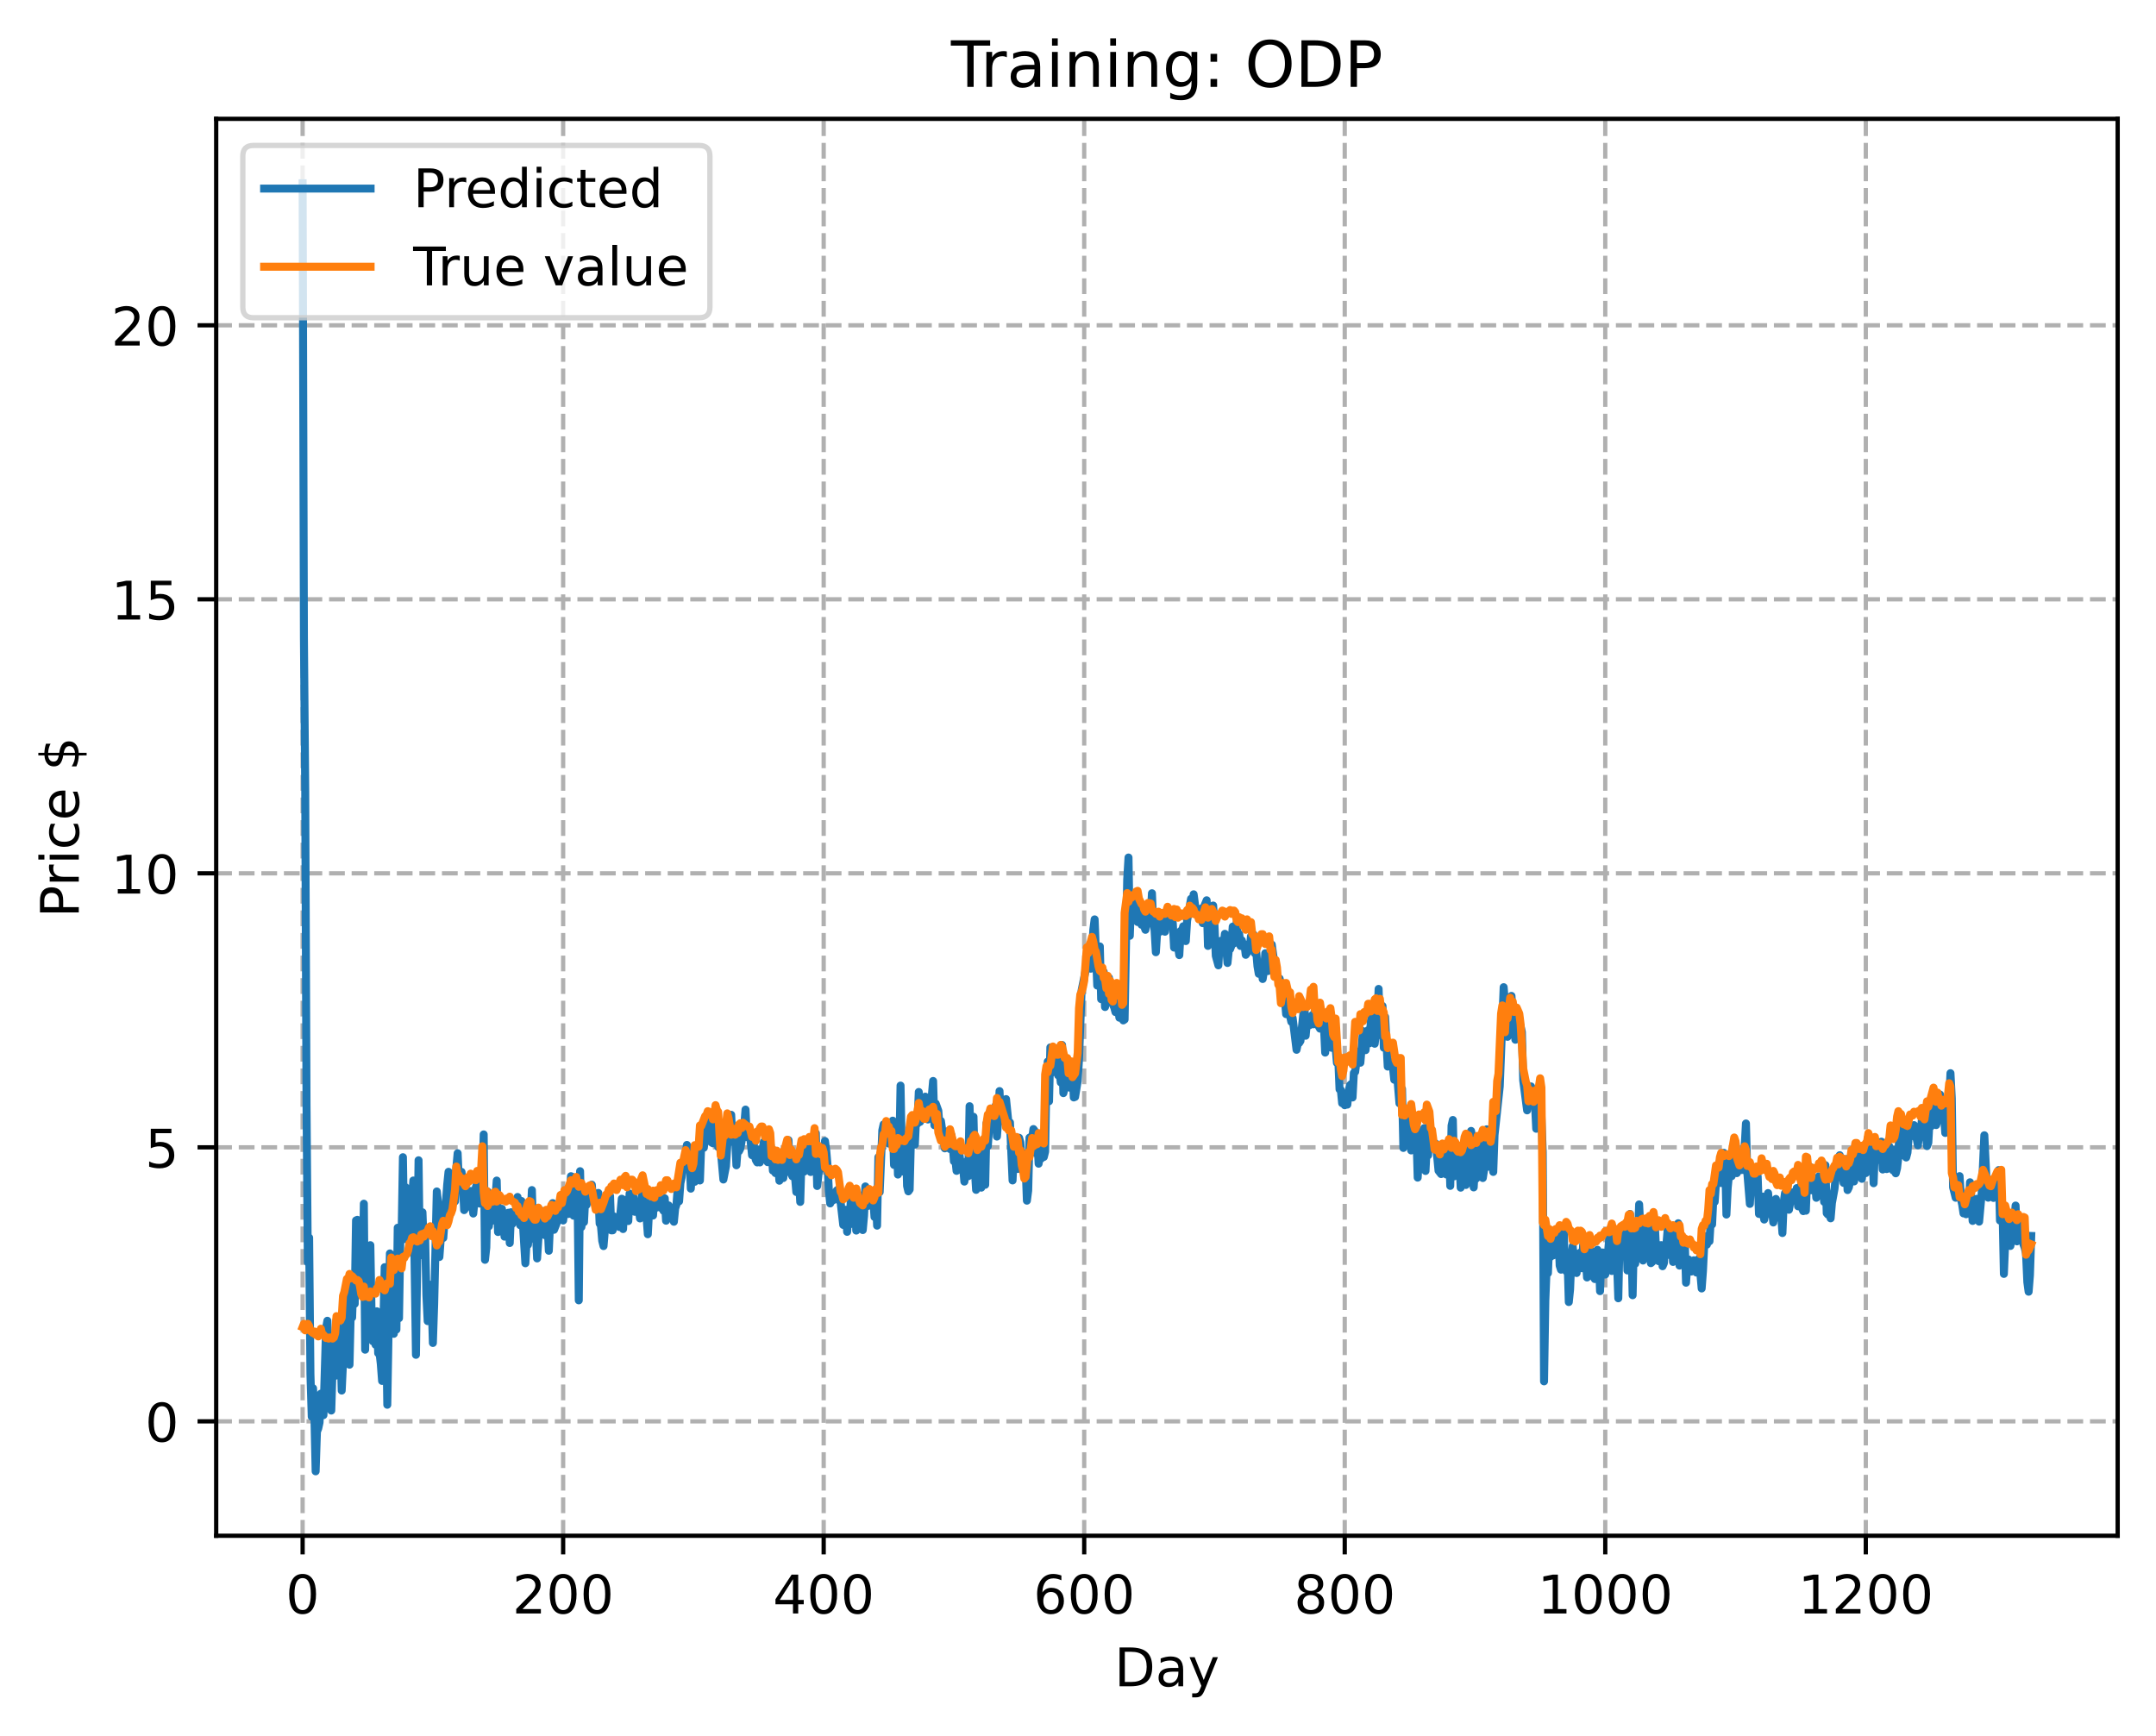 <?xml version="1.0" encoding="utf-8" standalone="no"?>
<!DOCTYPE svg PUBLIC "-//W3C//DTD SVG 1.1//EN"
  "http://www.w3.org/Graphics/SVG/1.1/DTD/svg11.dtd">
<!-- Created with matplotlib (https://matplotlib.org/) -->
<svg height="325.986pt" version="1.1" viewBox="0 0 404.923 325.986" width="404.923pt" xmlns="http://www.w3.org/2000/svg" xmlns:xlink="http://www.w3.org/1999/xlink">
 <defs>
  <style type="text/css">
*{stroke-linecap:butt;stroke-linejoin:round;}
  </style>
 </defs>
 <g id="figure_1">
  <g id="patch_1">
   <path d="M 0 325.986 
L 404.923 325.986 
L 404.923 0 
L 0 0 
z
" style="fill:#ffffff;"/>
  </g>
  <g id="axes_1">
   <g id="patch_2">
    <path d="M 40.603 288.43 
L 397.723 288.43 
L 397.723 22.318 
L 40.603 22.318 
z
" style="fill:#ffffff;"/>
   </g>
   <g id="matplotlib.axis_1">
    <g id="xtick_1">
     <g id="line2d_1">
      <path clip-path="url(#p35f3c986e8)" d="M 56.836 288.43 
L 56.836 22.318 
" style="fill:none;stroke:#b0b0b0;stroke-dasharray:2.96,1.28;stroke-dashoffset:0;stroke-width:0.8;"/>
     </g>
     <g id="line2d_2">
      <defs>
       <path d="M 0 0 
L 0 3.5 
" id="m8b4a65631d" style="stroke:#000000;stroke-width:0.8;"/>
      </defs>
      <g>
       <use style="stroke:#000000;stroke-width:0.8;" x="56.836" xlink:href="#m8b4a65631d" y="288.43"/>
      </g>
     </g>
     <g id="text_1">
      <!-- 0 -->
      <defs>
       <path d="M 31.781 66.406 
Q 24.172 66.406 20.328 58.906 
Q 16.5 51.422 16.5 36.375 
Q 16.5 21.391 20.328 13.891 
Q 24.172 6.391 31.781 6.391 
Q 39.453 6.391 43.281 13.891 
Q 47.125 21.391 47.125 36.375 
Q 47.125 51.422 43.281 58.906 
Q 39.453 66.406 31.781 66.406 
z
M 31.781 74.219 
Q 44.047 74.219 50.516 64.516 
Q 56.984 54.828 56.984 36.375 
Q 56.984 17.969 50.516 8.266 
Q 44.047 -1.422 31.781 -1.422 
Q 19.531 -1.422 13.062 8.266 
Q 6.594 17.969 6.594 36.375 
Q 6.594 54.828 13.062 64.516 
Q 19.531 74.219 31.781 74.219 
z
" id="DejaVuSans-48"/>
      </defs>
      <g transform="translate(53.655 303.029)scale(0.1 -0.1)">
       <use xlink:href="#DejaVuSans-48"/>
      </g>
     </g>
    </g>
    <g id="xtick_2">
     <g id="line2d_3">
      <path clip-path="url(#p35f3c986e8)" d="M 105.766 288.43 
L 105.766 22.318 
" style="fill:none;stroke:#b0b0b0;stroke-dasharray:2.96,1.28;stroke-dashoffset:0;stroke-width:0.8;"/>
     </g>
     <g id="line2d_4">
      <g>
       <use style="stroke:#000000;stroke-width:0.8;" x="105.766" xlink:href="#m8b4a65631d" y="288.43"/>
      </g>
     </g>
     <g id="text_2">
      <!-- 200 -->
      <defs>
       <path d="M 19.188 8.297 
L 53.609 8.297 
L 53.609 0 
L 7.328 0 
L 7.328 8.297 
Q 12.938 14.109 22.625 23.891 
Q 32.328 33.688 34.812 36.531 
Q 39.547 41.844 41.422 45.531 
Q 43.312 49.219 43.312 52.781 
Q 43.312 58.594 39.234 62.25 
Q 35.156 65.922 28.609 65.922 
Q 23.969 65.922 18.812 64.312 
Q 13.672 62.703 7.812 59.422 
L 7.812 69.391 
Q 13.766 71.781 18.938 73 
Q 24.125 74.219 28.422 74.219 
Q 39.75 74.219 46.484 68.547 
Q 53.219 62.891 53.219 53.422 
Q 53.219 48.922 51.531 44.891 
Q 49.859 40.875 45.406 35.406 
Q 44.188 33.984 37.641 27.219 
Q 31.109 20.453 19.188 8.297 
z
" id="DejaVuSans-50"/>
      </defs>
      <g transform="translate(96.223 303.029)scale(0.1 -0.1)">
       <use xlink:href="#DejaVuSans-50"/>
       <use x="63.623" xlink:href="#DejaVuSans-48"/>
       <use x="127.246" xlink:href="#DejaVuSans-48"/>
      </g>
     </g>
    </g>
    <g id="xtick_3">
     <g id="line2d_5">
      <path clip-path="url(#p35f3c986e8)" d="M 154.697 288.43 
L 154.697 22.318 
" style="fill:none;stroke:#b0b0b0;stroke-dasharray:2.96,1.28;stroke-dashoffset:0;stroke-width:0.8;"/>
     </g>
     <g id="line2d_6">
      <g>
       <use style="stroke:#000000;stroke-width:0.8;" x="154.697" xlink:href="#m8b4a65631d" y="288.43"/>
      </g>
     </g>
     <g id="text_3">
      <!-- 400 -->
      <defs>
       <path d="M 37.797 64.312 
L 12.891 25.391 
L 37.797 25.391 
z
M 35.203 72.906 
L 47.609 72.906 
L 47.609 25.391 
L 58.016 25.391 
L 58.016 17.188 
L 47.609 17.188 
L 47.609 0 
L 37.797 0 
L 37.797 17.188 
L 4.891 17.188 
L 4.891 26.703 
z
" id="DejaVuSans-52"/>
      </defs>
      <g transform="translate(145.153 303.029)scale(0.1 -0.1)">
       <use xlink:href="#DejaVuSans-52"/>
       <use x="63.623" xlink:href="#DejaVuSans-48"/>
       <use x="127.246" xlink:href="#DejaVuSans-48"/>
      </g>
     </g>
    </g>
    <g id="xtick_4">
     <g id="line2d_7">
      <path clip-path="url(#p35f3c986e8)" d="M 203.628 288.43 
L 203.628 22.318 
" style="fill:none;stroke:#b0b0b0;stroke-dasharray:2.96,1.28;stroke-dashoffset:0;stroke-width:0.8;"/>
     </g>
     <g id="line2d_8">
      <g>
       <use style="stroke:#000000;stroke-width:0.8;" x="203.628" xlink:href="#m8b4a65631d" y="288.43"/>
      </g>
     </g>
     <g id="text_4">
      <!-- 600 -->
      <defs>
       <path d="M 33.016 40.375 
Q 26.375 40.375 22.484 35.828 
Q 18.609 31.297 18.609 23.391 
Q 18.609 15.531 22.484 10.953 
Q 26.375 6.391 33.016 6.391 
Q 39.656 6.391 43.531 10.953 
Q 47.406 15.531 47.406 23.391 
Q 47.406 31.297 43.531 35.828 
Q 39.656 40.375 33.016 40.375 
z
M 52.594 71.297 
L 52.594 62.312 
Q 48.875 64.062 45.094 64.984 
Q 41.312 65.922 37.594 65.922 
Q 27.828 65.922 22.672 59.328 
Q 17.531 52.734 16.797 39.406 
Q 19.672 43.656 24.016 45.922 
Q 28.375 48.188 33.594 48.188 
Q 44.578 48.188 50.953 41.516 
Q 57.328 34.859 57.328 23.391 
Q 57.328 12.156 50.688 5.359 
Q 44.047 -1.422 33.016 -1.422 
Q 20.359 -1.422 13.672 8.266 
Q 6.984 17.969 6.984 36.375 
Q 6.984 53.656 15.188 63.938 
Q 23.391 74.219 37.203 74.219 
Q 40.922 74.219 44.703 73.484 
Q 48.484 72.75 52.594 71.297 
z
" id="DejaVuSans-54"/>
      </defs>
      <g transform="translate(194.084 303.029)scale(0.1 -0.1)">
       <use xlink:href="#DejaVuSans-54"/>
       <use x="63.623" xlink:href="#DejaVuSans-48"/>
       <use x="127.246" xlink:href="#DejaVuSans-48"/>
      </g>
     </g>
    </g>
    <g id="xtick_5">
     <g id="line2d_9">
      <path clip-path="url(#p35f3c986e8)" d="M 252.558 288.43 
L 252.558 22.318 
" style="fill:none;stroke:#b0b0b0;stroke-dasharray:2.96,1.28;stroke-dashoffset:0;stroke-width:0.8;"/>
     </g>
     <g id="line2d_10">
      <g>
       <use style="stroke:#000000;stroke-width:0.8;" x="252.558" xlink:href="#m8b4a65631d" y="288.43"/>
      </g>
     </g>
     <g id="text_5">
      <!-- 800 -->
      <defs>
       <path d="M 31.781 34.625 
Q 24.75 34.625 20.719 30.859 
Q 16.703 27.094 16.703 20.516 
Q 16.703 13.922 20.719 10.156 
Q 24.75 6.391 31.781 6.391 
Q 38.812 6.391 42.859 10.172 
Q 46.922 13.969 46.922 20.516 
Q 46.922 27.094 42.891 30.859 
Q 38.875 34.625 31.781 34.625 
z
M 21.922 38.812 
Q 15.578 40.375 12.031 44.719 
Q 8.5 49.078 8.5 55.328 
Q 8.5 64.062 14.719 69.141 
Q 20.953 74.219 31.781 74.219 
Q 42.672 74.219 48.875 69.141 
Q 55.078 64.062 55.078 55.328 
Q 55.078 49.078 51.531 44.719 
Q 48 40.375 41.703 38.812 
Q 48.828 37.156 52.797 32.312 
Q 56.781 27.484 56.781 20.516 
Q 56.781 9.906 50.312 4.234 
Q 43.844 -1.422 31.781 -1.422 
Q 19.734 -1.422 13.25 4.234 
Q 6.781 9.906 6.781 20.516 
Q 6.781 27.484 10.781 32.312 
Q 14.797 37.156 21.922 38.812 
z
M 18.312 54.391 
Q 18.312 48.734 21.844 45.562 
Q 25.391 42.391 31.781 42.391 
Q 38.141 42.391 41.719 45.562 
Q 45.312 48.734 45.312 54.391 
Q 45.312 60.062 41.719 63.234 
Q 38.141 66.406 31.781 66.406 
Q 25.391 66.406 21.844 63.234 
Q 18.312 60.062 18.312 54.391 
z
" id="DejaVuSans-56"/>
      </defs>
      <g transform="translate(243.015 303.029)scale(0.1 -0.1)">
       <use xlink:href="#DejaVuSans-56"/>
       <use x="63.623" xlink:href="#DejaVuSans-48"/>
       <use x="127.246" xlink:href="#DejaVuSans-48"/>
      </g>
     </g>
    </g>
    <g id="xtick_6">
     <g id="line2d_11">
      <path clip-path="url(#p35f3c986e8)" d="M 301.489 288.43 
L 301.489 22.318 
" style="fill:none;stroke:#b0b0b0;stroke-dasharray:2.96,1.28;stroke-dashoffset:0;stroke-width:0.8;"/>
     </g>
     <g id="line2d_12">
      <g>
       <use style="stroke:#000000;stroke-width:0.8;" x="301.489" xlink:href="#m8b4a65631d" y="288.43"/>
      </g>
     </g>
     <g id="text_6">
      <!-- 1000 -->
      <defs>
       <path d="M 12.406 8.297 
L 28.516 8.297 
L 28.516 63.922 
L 10.984 60.406 
L 10.984 69.391 
L 28.422 72.906 
L 38.281 72.906 
L 38.281 8.297 
L 54.391 8.297 
L 54.391 0 
L 12.406 0 
z
" id="DejaVuSans-49"/>
      </defs>
      <g transform="translate(288.764 303.029)scale(0.1 -0.1)">
       <use xlink:href="#DejaVuSans-49"/>
       <use x="63.623" xlink:href="#DejaVuSans-48"/>
       <use x="127.246" xlink:href="#DejaVuSans-48"/>
       <use x="190.869" xlink:href="#DejaVuSans-48"/>
      </g>
     </g>
    </g>
    <g id="xtick_7">
     <g id="line2d_13">
      <path clip-path="url(#p35f3c986e8)" d="M 350.419 288.43 
L 350.419 22.318 
" style="fill:none;stroke:#b0b0b0;stroke-dasharray:2.96,1.28;stroke-dashoffset:0;stroke-width:0.8;"/>
     </g>
     <g id="line2d_14">
      <g>
       <use style="stroke:#000000;stroke-width:0.8;" x="350.419" xlink:href="#m8b4a65631d" y="288.43"/>
      </g>
     </g>
     <g id="text_7">
      <!-- 1200 -->
      <g transform="translate(337.694 303.029)scale(0.1 -0.1)">
       <use xlink:href="#DejaVuSans-49"/>
       <use x="63.623" xlink:href="#DejaVuSans-50"/>
       <use x="127.246" xlink:href="#DejaVuSans-48"/>
       <use x="190.869" xlink:href="#DejaVuSans-48"/>
      </g>
     </g>
    </g>
    <g id="text_8">
     <!-- Day -->
     <defs>
      <path d="M 19.672 64.797 
L 19.672 8.109 
L 31.594 8.109 
Q 46.688 8.109 53.688 14.938 
Q 60.688 21.781 60.688 36.531 
Q 60.688 51.172 53.688 57.984 
Q 46.688 64.797 31.594 64.797 
z
M 9.812 72.906 
L 30.078 72.906 
Q 51.266 72.906 61.172 64.094 
Q 71.094 55.281 71.094 36.531 
Q 71.094 17.672 61.125 8.828 
Q 51.172 0 30.078 0 
L 9.812 0 
z
" id="DejaVuSans-68"/>
      <path d="M 34.281 27.484 
Q 23.391 27.484 19.188 25 
Q 14.984 22.516 14.984 16.5 
Q 14.984 11.719 18.141 8.906 
Q 21.297 6.109 26.703 6.109 
Q 34.188 6.109 38.703 11.406 
Q 43.219 16.703 43.219 25.484 
L 43.219 27.484 
z
M 52.203 31.203 
L 52.203 0 
L 43.219 0 
L 43.219 8.297 
Q 40.141 3.328 35.547 0.953 
Q 30.953 -1.422 24.312 -1.422 
Q 15.922 -1.422 10.953 3.297 
Q 6 8.016 6 15.922 
Q 6 25.141 12.172 29.828 
Q 18.359 34.516 30.609 34.516 
L 43.219 34.516 
L 43.219 35.406 
Q 43.219 41.609 39.141 45 
Q 35.062 48.391 27.688 48.391 
Q 23 48.391 18.547 47.266 
Q 14.109 46.141 10.016 43.891 
L 10.016 52.203 
Q 14.938 54.109 19.578 55.047 
Q 24.219 56 28.609 56 
Q 40.484 56 46.344 49.844 
Q 52.203 43.703 52.203 31.203 
z
" id="DejaVuSans-97"/>
      <path d="M 32.172 -5.078 
Q 28.375 -14.844 24.75 -17.812 
Q 21.141 -20.797 15.094 -20.797 
L 7.906 -20.797 
L 7.906 -13.281 
L 13.188 -13.281 
Q 16.891 -13.281 18.938 -11.516 
Q 21 -9.766 23.484 -3.219 
L 25.094 0.875 
L 2.984 54.688 
L 12.5 54.688 
L 29.594 11.922 
L 46.688 54.688 
L 56.203 54.688 
z
" id="DejaVuSans-121"/>
     </defs>
     <g transform="translate(209.29 316.707)scale(0.1 -0.1)">
      <use xlink:href="#DejaVuSans-68"/>
      <use x="77.002" xlink:href="#DejaVuSans-97"/>
      <use x="138.281" xlink:href="#DejaVuSans-121"/>
     </g>
    </g>
   </g>
   <g id="matplotlib.axis_2">
    <g id="ytick_1">
     <g id="line2d_15">
      <path clip-path="url(#p35f3c986e8)" d="M 40.603 266.95 
L 397.723 266.95 
" style="fill:none;stroke:#b0b0b0;stroke-dasharray:2.96,1.28;stroke-dashoffset:0;stroke-width:0.8;"/>
     </g>
     <g id="line2d_16">
      <defs>
       <path d="M 0 0 
L -3.5 0 
" id="meb7067a812" style="stroke:#000000;stroke-width:0.8;"/>
      </defs>
      <g>
       <use style="stroke:#000000;stroke-width:0.8;" x="40.603" xlink:href="#meb7067a812" y="266.95"/>
      </g>
     </g>
     <g id="text_9">
      <!-- 0 -->
      <g transform="translate(27.241 270.749)scale(0.1 -0.1)">
       <use xlink:href="#DejaVuSans-48"/>
      </g>
     </g>
    </g>
    <g id="ytick_2">
     <g id="line2d_17">
      <path clip-path="url(#p35f3c986e8)" d="M 40.603 215.486 
L 397.723 215.486 
" style="fill:none;stroke:#b0b0b0;stroke-dasharray:2.96,1.28;stroke-dashoffset:0;stroke-width:0.8;"/>
     </g>
     <g id="line2d_18">
      <g>
       <use style="stroke:#000000;stroke-width:0.8;" x="40.603" xlink:href="#meb7067a812" y="215.486"/>
      </g>
     </g>
     <g id="text_10">
      <!-- 5 -->
      <defs>
       <path d="M 10.797 72.906 
L 49.516 72.906 
L 49.516 64.594 
L 19.828 64.594 
L 19.828 46.734 
Q 21.969 47.469 24.109 47.828 
Q 26.266 48.188 28.422 48.188 
Q 40.625 48.188 47.75 41.5 
Q 54.891 34.812 54.891 23.391 
Q 54.891 11.625 47.562 5.094 
Q 40.234 -1.422 26.906 -1.422 
Q 22.312 -1.422 17.547 -0.641 
Q 12.797 0.141 7.719 1.703 
L 7.719 11.625 
Q 12.109 9.234 16.797 8.062 
Q 21.484 6.891 26.703 6.891 
Q 35.156 6.891 40.078 11.328 
Q 45.016 15.766 45.016 23.391 
Q 45.016 31 40.078 35.438 
Q 35.156 39.891 26.703 39.891 
Q 22.75 39.891 18.812 39.016 
Q 14.891 38.141 10.797 36.281 
z
" id="DejaVuSans-53"/>
      </defs>
      <g transform="translate(27.241 219.285)scale(0.1 -0.1)">
       <use xlink:href="#DejaVuSans-53"/>
      </g>
     </g>
    </g>
    <g id="ytick_3">
     <g id="line2d_19">
      <path clip-path="url(#p35f3c986e8)" d="M 40.603 164.022 
L 397.723 164.022 
" style="fill:none;stroke:#b0b0b0;stroke-dasharray:2.96,1.28;stroke-dashoffset:0;stroke-width:0.8;"/>
     </g>
     <g id="line2d_20">
      <g>
       <use style="stroke:#000000;stroke-width:0.8;" x="40.603" xlink:href="#meb7067a812" y="164.022"/>
      </g>
     </g>
     <g id="text_11">
      <!-- 10 -->
      <g transform="translate(20.878 167.821)scale(0.1 -0.1)">
       <use xlink:href="#DejaVuSans-49"/>
       <use x="63.623" xlink:href="#DejaVuSans-48"/>
      </g>
     </g>
    </g>
    <g id="ytick_4">
     <g id="line2d_21">
      <path clip-path="url(#p35f3c986e8)" d="M 40.603 112.558 
L 397.723 112.558 
" style="fill:none;stroke:#b0b0b0;stroke-dasharray:2.96,1.28;stroke-dashoffset:0;stroke-width:0.8;"/>
     </g>
     <g id="line2d_22">
      <g>
       <use style="stroke:#000000;stroke-width:0.8;" x="40.603" xlink:href="#meb7067a812" y="112.558"/>
      </g>
     </g>
     <g id="text_12">
      <!-- 15 -->
      <g transform="translate(20.878 116.357)scale(0.1 -0.1)">
       <use xlink:href="#DejaVuSans-49"/>
       <use x="63.623" xlink:href="#DejaVuSans-53"/>
      </g>
     </g>
    </g>
    <g id="ytick_5">
     <g id="line2d_23">
      <path clip-path="url(#p35f3c986e8)" d="M 40.603 61.094 
L 397.723 61.094 
" style="fill:none;stroke:#b0b0b0;stroke-dasharray:2.96,1.28;stroke-dashoffset:0;stroke-width:0.8;"/>
     </g>
     <g id="line2d_24">
      <g>
       <use style="stroke:#000000;stroke-width:0.8;" x="40.603" xlink:href="#meb7067a812" y="61.094"/>
      </g>
     </g>
     <g id="text_13">
      <!-- 20 -->
      <g transform="translate(20.878 64.893)scale(0.1 -0.1)">
       <use xlink:href="#DejaVuSans-50"/>
       <use x="63.623" xlink:href="#DejaVuSans-48"/>
      </g>
     </g>
    </g>
    <g id="text_14">
     <!-- Price $ -->
     <defs>
      <path d="M 19.672 64.797 
L 19.672 37.406 
L 32.078 37.406 
Q 38.969 37.406 42.719 40.969 
Q 46.484 44.531 46.484 51.125 
Q 46.484 57.672 42.719 61.234 
Q 38.969 64.797 32.078 64.797 
z
M 9.812 72.906 
L 32.078 72.906 
Q 44.344 72.906 50.609 67.359 
Q 56.891 61.812 56.891 51.125 
Q 56.891 40.328 50.609 34.812 
Q 44.344 29.297 32.078 29.297 
L 19.672 29.297 
L 19.672 0 
L 9.812 0 
z
" id="DejaVuSans-80"/>
      <path d="M 41.109 46.297 
Q 39.594 47.172 37.812 47.578 
Q 36.031 48 33.891 48 
Q 26.266 48 22.188 43.047 
Q 18.109 38.094 18.109 28.812 
L 18.109 0 
L 9.078 0 
L 9.078 54.688 
L 18.109 54.688 
L 18.109 46.188 
Q 20.953 51.172 25.484 53.578 
Q 30.031 56 36.531 56 
Q 37.453 56 38.578 55.875 
Q 39.703 55.766 41.062 55.516 
z
" id="DejaVuSans-114"/>
      <path d="M 9.422 54.688 
L 18.406 54.688 
L 18.406 0 
L 9.422 0 
z
M 9.422 75.984 
L 18.406 75.984 
L 18.406 64.594 
L 9.422 64.594 
z
" id="DejaVuSans-105"/>
      <path d="M 48.781 52.594 
L 48.781 44.188 
Q 44.969 46.297 41.141 47.344 
Q 37.312 48.391 33.406 48.391 
Q 24.656 48.391 19.812 42.844 
Q 14.984 37.312 14.984 27.297 
Q 14.984 17.281 19.812 11.734 
Q 24.656 6.203 33.406 6.203 
Q 37.312 6.203 41.141 7.25 
Q 44.969 8.297 48.781 10.406 
L 48.781 2.094 
Q 45.016 0.344 40.984 -0.531 
Q 36.969 -1.422 32.422 -1.422 
Q 20.062 -1.422 12.781 6.344 
Q 5.516 14.109 5.516 27.297 
Q 5.516 40.672 12.859 48.328 
Q 20.219 56 33.016 56 
Q 37.156 56 41.109 55.141 
Q 45.062 54.297 48.781 52.594 
z
" id="DejaVuSans-99"/>
      <path d="M 56.203 29.594 
L 56.203 25.203 
L 14.891 25.203 
Q 15.484 15.922 20.484 11.062 
Q 25.484 6.203 34.422 6.203 
Q 39.594 6.203 44.453 7.469 
Q 49.312 8.734 54.109 11.281 
L 54.109 2.781 
Q 49.266 0.734 44.188 -0.344 
Q 39.109 -1.422 33.891 -1.422 
Q 20.797 -1.422 13.156 6.188 
Q 5.516 13.812 5.516 26.812 
Q 5.516 40.234 12.766 48.109 
Q 20.016 56 32.328 56 
Q 43.359 56 49.781 48.891 
Q 56.203 41.797 56.203 29.594 
z
M 47.219 32.234 
Q 47.125 39.594 43.094 43.984 
Q 39.062 48.391 32.422 48.391 
Q 24.906 48.391 20.391 44.141 
Q 15.875 39.891 15.188 32.172 
z
" id="DejaVuSans-101"/>
      <path id="DejaVuSans-32"/>
      <path d="M 33.797 -14.703 
L 28.906 -14.703 
L 28.859 0 
Q 23.734 0.094 18.609 1.188 
Q 13.484 2.297 8.297 4.5 
L 8.297 13.281 
Q 13.281 10.156 18.375 8.562 
Q 23.484 6.984 28.906 6.938 
L 28.906 29.203 
Q 18.109 30.953 13.203 35.156 
Q 8.297 39.359 8.297 46.688 
Q 8.297 54.641 13.625 59.219 
Q 18.953 63.812 28.906 64.5 
L 28.906 75.984 
L 33.797 75.984 
L 33.797 64.656 
Q 38.328 64.453 42.578 63.688 
Q 46.828 62.938 50.875 61.625 
L 50.875 53.078 
Q 46.828 55.125 42.547 56.25 
Q 38.281 57.375 33.797 57.562 
L 33.797 36.719 
Q 44.875 35.016 50.094 30.609 
Q 55.328 26.219 55.328 18.609 
Q 55.328 10.359 49.781 5.594 
Q 44.234 0.828 33.797 0.094 
z
M 28.906 37.594 
L 28.906 57.625 
Q 23.25 56.984 20.266 54.391 
Q 17.281 51.812 17.281 47.516 
Q 17.281 43.312 20.031 40.969 
Q 22.797 38.625 28.906 37.594 
z
M 33.797 28.219 
L 33.797 7.078 
Q 39.984 7.906 43.141 10.594 
Q 46.297 13.281 46.297 17.672 
Q 46.297 21.969 43.281 24.5 
Q 40.281 27.047 33.797 28.219 
z
" id="DejaVuSans-36"/>
     </defs>
     <g transform="translate(14.798 172.342)rotate(-90)scale(0.1 -0.1)">
      <use xlink:href="#DejaVuSans-80"/>
      <use x="58.553" xlink:href="#DejaVuSans-114"/>
      <use x="99.666" xlink:href="#DejaVuSans-105"/>
      <use x="127.449" xlink:href="#DejaVuSans-99"/>
      <use x="182.43" xlink:href="#DejaVuSans-101"/>
      <use x="243.953" xlink:href="#DejaVuSans-32"/>
      <use x="275.74" xlink:href="#DejaVuSans-36"/>
     </g>
    </g>
   </g>
   <g id="line2d_25">
    <path clip-path="url(#p35f3c986e8)" d="M 56.836 34.414 
L 57.081 119.777 
L 57.325 148.533 
L 57.57 207.632 
L 57.814 237.085 
L 58.059 232.442 
L 58.304 258.067 
L 58.548 266.074 
L 58.793 260.729 
L 59.038 265.466 
L 59.282 276.334 
L 59.527 268.891 
L 59.772 268.272 
L 60.016 267.152 
L 60.261 261.748 
L 60.506 261.863 
L 60.75 265.784 
L 61.24 249.439 
L 61.484 248.058 
L 61.729 255.512 
L 61.974 256.97 
L 62.218 264.919 
L 62.463 256.87 
L 62.708 254.81 
L 62.952 258.403 
L 63.197 247.911 
L 63.441 249.617 
L 63.686 254.925 
L 63.931 252.263 
L 64.175 261.167 
L 64.42 256.009 
L 64.665 253.449 
L 64.909 247.72 
L 65.154 248.768 
L 65.399 240.593 
L 65.643 256.304 
L 65.888 245.644 
L 66.133 247.451 
L 66.377 240.278 
L 66.622 244.874 
L 66.867 229.211 
L 67.111 229.1 
L 67.356 241.531 
L 67.601 240.651 
L 67.845 243.174 
L 68.09 240.637 
L 68.335 226.072 
L 68.579 253.494 
L 68.824 242.438 
L 69.069 241.984 
L 69.313 243.396 
L 69.558 233.861 
L 69.802 248.012 
L 70.047 251.931 
L 70.292 248.508 
L 70.536 252.564 
L 70.781 246.275 
L 71.026 254.148 
L 71.27 254.006 
L 71.515 256.133 
L 71.76 259.358 
L 72.249 237.99 
L 72.494 247.576 
L 72.738 263.832 
L 73.228 235.413 
L 73.472 244.832 
L 73.717 237.748 
L 73.962 250.506 
L 74.206 243.947 
L 74.451 249.714 
L 74.696 230.582 
L 74.94 247.574 
L 75.185 232.673 
L 75.429 231.618 
L 75.674 217.337 
L 75.919 232.72 
L 76.163 222.972 
L 76.408 232.312 
L 76.653 228.328 
L 76.897 231.317 
L 77.631 221.713 
L 78.121 254.454 
L 78.61 217.915 
L 78.855 235.801 
L 79.099 234.356 
L 79.344 227.68 
L 79.589 234.116 
L 79.833 231.634 
L 80.078 243.153 
L 80.323 248.121 
L 80.567 241.24 
L 80.812 245.745 
L 81.056 244.104 
L 81.301 252.229 
L 81.546 244.876 
L 82.035 223.77 
L 82.28 225.909 
L 82.524 236.081 
L 83.014 229.444 
L 83.258 232.502 
L 83.992 222.483 
L 84.237 220.078 
L 84.482 228.23 
L 84.726 226.031 
L 84.971 225.198 
L 85.216 225.261 
L 85.46 225.628 
L 85.705 219.265 
L 85.95 216.591 
L 86.194 222.269 
L 86.684 220.094 
L 86.928 222.316 
L 87.173 227.276 
L 87.417 226.917 
L 87.662 223.578 
L 87.907 226.509 
L 88.396 223.676 
L 88.885 227.92 
L 89.375 222.962 
L 89.864 221.593 
L 90.109 226.053 
L 90.353 225.611 
L 90.598 222.72 
L 90.843 213.059 
L 91.087 236.61 
L 91.332 234.312 
L 91.577 223.782 
L 91.821 230.308 
L 92.066 227.799 
L 92.311 229.33 
L 92.555 226.754 
L 93.044 225.124 
L 93.289 221.724 
L 93.534 231.39 
L 93.778 230.625 
L 94.023 231.231 
L 94.268 227.032 
L 94.757 232.257 
L 95.002 231.578 
L 95.246 231.956 
L 95.491 227.764 
L 95.736 233.457 
L 95.98 227.67 
L 96.225 229.853 
L 96.714 227.618 
L 96.959 227.67 
L 97.204 224.806 
L 97.693 230.104 
L 97.938 225.559 
L 98.672 237.258 
L 98.916 232.876 
L 99.161 233.785 
L 99.405 230.173 
L 99.65 228.918 
L 99.895 223.512 
L 100.139 232.027 
L 100.384 232.757 
L 100.629 230.883 
L 100.873 236.348 
L 101.363 228.763 
L 101.607 227.358 
L 101.852 229.528 
L 102.097 228.098 
L 102.341 231.986 
L 102.586 231.494 
L 102.831 229.682 
L 103.075 234.911 
L 103.32 229.442 
L 103.565 228.7 
L 103.809 225.958 
L 104.054 230.971 
L 104.543 229.739 
L 104.788 228.574 
L 105.032 229.057 
L 105.522 224.391 
L 105.766 229.226 
L 106.011 227.302 
L 106.256 227.382 
L 106.5 224.045 
L 106.745 228.004 
L 107.234 220.904 
L 107.479 221.016 
L 107.724 228.319 
L 107.968 223.116 
L 108.213 226.009 
L 108.458 223.339 
L 108.702 244.223 
L 108.947 219.962 
L 109.192 230.463 
L 109.436 228.793 
L 109.681 229.537 
L 109.926 224.767 
L 110.17 226.301 
L 110.415 224.704 
L 110.66 225.043 
L 111.149 222.498 
L 111.393 225.636 
L 111.638 225.509 
L 112.127 226.09 
L 112.372 224.046 
L 112.617 229.798 
L 112.861 230.168 
L 113.106 233.048 
L 113.351 234.032 
L 113.84 228.209 
L 114.085 227.257 
L 114.329 225.02 
L 114.574 224.611 
L 114.819 231.08 
L 115.063 231.073 
L 115.308 228.464 
L 115.553 228.935 
L 115.797 229.841 
L 116.042 229.327 
L 116.287 230.44 
L 116.776 225.14 
L 117.02 230.831 
L 117.265 225.361 
L 117.51 227.987 
L 117.754 225.31 
L 117.999 229.331 
L 118.244 224.16 
L 118.488 227.189 
L 118.978 224.842 
L 119.222 227.59 
L 119.467 226.614 
L 119.712 227.13 
L 119.956 226.993 
L 120.201 228.841 
L 120.69 222.618 
L 120.935 223.095 
L 121.18 225.249 
L 121.669 231.809 
L 121.914 227.109 
L 122.158 226.954 
L 122.403 226.015 
L 122.648 228.294 
L 122.892 224.901 
L 123.137 226.881 
L 123.381 226.743 
L 123.626 224.393 
L 123.871 226.287 
L 124.115 226.855 
L 124.36 226.739 
L 124.605 227.393 
L 124.849 225.05 
L 125.094 229.266 
L 125.583 226.393 
L 125.828 227.287 
L 126.073 227.011 
L 126.317 227.776 
L 126.562 229.462 
L 126.807 226.948 
L 127.051 226.225 
L 127.296 222.936 
L 127.541 225.623 
L 127.785 222.24 
L 128.03 221.091 
L 128.275 218.779 
L 128.519 218.326 
L 129.008 215.034 
L 129.253 218.875 
L 129.498 217.096 
L 129.742 223.245 
L 129.987 219.776 
L 130.232 218.526 
L 130.476 221.957 
L 130.721 216.409 
L 130.966 219.817 
L 131.21 217.439 
L 131.455 221.711 
L 131.7 214.819 
L 131.944 212.44 
L 132.189 215.569 
L 132.923 209.743 
L 133.412 212.425 
L 133.657 214.582 
L 133.902 214.725 
L 134.146 211.004 
L 134.391 213.168 
L 134.636 210.948 
L 134.88 215.435 
L 135.125 215.355 
L 135.369 216.044 
L 135.859 221.529 
L 136.348 219.031 
L 136.837 211.302 
L 137.082 213.164 
L 137.327 209.372 
L 137.571 214.469 
L 137.816 213.278 
L 138.061 213.583 
L 138.305 218.857 
L 138.55 215.623 
L 138.795 216.215 
L 139.039 215.726 
L 139.773 211.48 
L 140.018 208.396 
L 140.263 213.569 
L 140.507 211.524 
L 140.752 212.054 
L 141.241 216.958 
L 141.486 213.472 
L 141.73 217.046 
L 141.975 217.906 
L 142.22 218.318 
L 142.464 215.934 
L 142.709 218.32 
L 143.198 216.216 
L 143.443 214.472 
L 143.932 217.75 
L 144.177 218.268 
L 144.422 216.909 
L 144.666 214.74 
L 144.911 215.982 
L 145.156 219.859 
L 145.4 219.892 
L 145.645 220.328 
L 145.89 219.905 
L 146.134 218.826 
L 146.379 221.758 
L 146.624 217.48 
L 146.868 218.272 
L 147.113 221.257 
L 147.357 217.345 
L 147.602 217.713 
L 147.847 217.575 
L 148.091 214.131 
L 148.336 219.956 
L 148.825 220.93 
L 149.07 218.195 
L 149.559 223.874 
L 149.804 219.633 
L 150.049 221.162 
L 150.293 225.737 
L 150.538 217.462 
L 150.783 214.256 
L 151.027 220.048 
L 151.517 215.684 
L 151.761 216.613 
L 152.006 214.817 
L 152.251 220.117 
L 152.495 219.65 
L 152.74 218.538 
L 152.984 214.774 
L 153.229 212.83 
L 153.474 222.748 
L 153.718 220.615 
L 153.963 217.206 
L 154.208 219.547 
L 154.452 215.258 
L 154.697 218.654 
L 154.942 214.305 
L 155.186 216.15 
L 155.431 219.051 
L 155.676 223.68 
L 155.92 226.021 
L 156.165 224.611 
L 156.41 225.469 
L 156.654 224.542 
L 156.899 224.576 
L 157.144 223.587 
L 157.388 223.395 
L 157.633 225.506 
L 157.878 225.778 
L 158.367 230.058 
L 158.612 229.94 
L 158.856 227.205 
L 159.101 231.356 
L 159.345 227.849 
L 159.59 229.97 
L 159.835 224.166 
L 160.079 225.223 
L 160.324 226.963 
L 160.569 225.162 
L 160.813 231.121 
L 161.058 224.219 
L 161.303 226.354 
L 161.547 224.805 
L 162.037 231.023 
L 162.281 228.296 
L 162.526 222.828 
L 163.015 226.486 
L 163.26 226.372 
L 163.505 224.199 
L 163.749 226.473 
L 163.994 224.96 
L 164.239 228.566 
L 164.483 224 
L 164.728 230.192 
L 164.972 217.329 
L 165.217 223.897 
L 165.706 212.286 
L 165.951 211.174 
L 166.196 211.187 
L 166.685 213.983 
L 166.93 214.782 
L 167.419 211.148 
L 167.664 210.474 
L 167.908 218.795 
L 168.398 211.416 
L 168.642 220.598 
L 168.887 216.801 
L 169.132 203.887 
L 169.376 216.901 
L 169.621 220.032 
L 169.866 214.425 
L 170.11 213.15 
L 170.355 222.728 
L 170.6 223.749 
L 170.844 223.401 
L 171.089 213.495 
L 171.333 212.653 
L 171.578 210.289 
L 171.823 214.981 
L 172.067 209.718 
L 172.312 211.034 
L 172.557 205.086 
L 172.801 210.702 
L 173.046 206.6 
L 173.291 206.733 
L 173.535 207.282 
L 173.78 205.968 
L 174.025 206.272 
L 174.269 210.257 
L 174.759 208.606 
L 175.248 203.02 
L 175.493 211.337 
L 175.737 207.258 
L 176.227 208.614 
L 176.471 211.754 
L 176.716 210.531 
L 177.45 215.676 
L 177.694 214.627 
L 177.939 212.485 
L 178.184 215.429 
L 178.428 215.8 
L 178.673 213.176 
L 178.918 214.887 
L 179.162 218.106 
L 179.407 217.547 
L 179.652 219.904 
L 179.896 215.874 
L 180.141 216.433 
L 180.386 218.261 
L 180.875 219.217 
L 181.12 221.92 
L 181.609 218.059 
L 181.854 220.908 
L 182.098 207.758 
L 182.343 216.77 
L 182.588 212.002 
L 182.832 209.744 
L 183.077 219.577 
L 183.321 223.474 
L 183.566 215.794 
L 183.811 216.262 
L 184.055 222.349 
L 184.3 223.056 
L 184.545 215.93 
L 184.789 222.236 
L 185.034 222.523 
L 185.279 210.952 
L 185.523 215.275 
L 185.768 211.826 
L 186.013 211.394 
L 186.257 208.681 
L 186.502 208.726 
L 186.747 209.428 
L 186.991 207.653 
L 187.236 213.462 
L 187.481 210.238 
L 187.725 204.918 
L 187.97 210.575 
L 188.215 207.416 
L 188.459 207.617 
L 188.704 207.229 
L 188.948 206.426 
L 189.438 211.246 
L 189.682 210.809 
L 190.172 221.706 
L 190.416 216.19 
L 190.661 214.125 
L 190.906 215.018 
L 191.15 219.549 
L 191.395 213.687 
L 191.64 214.544 
L 191.884 218.644 
L 192.129 218.237 
L 192.374 216.637 
L 192.618 218.904 
L 192.863 225.501 
L 193.108 223.611 
L 193.352 213.667 
L 193.597 213.525 
L 193.842 213.88 
L 194.086 212.053 
L 194.331 212.392 
L 194.575 216.622 
L 194.82 213.897 
L 195.065 218.558 
L 195.309 216.961 
L 195.554 217.598 
L 195.799 214.157 
L 196.043 217.294 
L 196.288 216.296 
L 196.533 202.577 
L 196.777 199.376 
L 197.022 206.833 
L 197.267 196.715 
L 197.511 201.488 
L 197.756 198.962 
L 198.001 198.185 
L 198.245 199.723 
L 198.49 196.905 
L 198.735 201.964 
L 198.979 201.071 
L 199.224 203.292 
L 199.469 196.256 
L 199.713 205.306 
L 199.958 204.346 
L 200.203 202.233 
L 200.447 203.338 
L 200.692 202.809 
L 200.936 204.28 
L 201.181 203.735 
L 201.426 200.735 
L 201.67 206.114 
L 201.915 206.016 
L 202.404 203.019 
L 202.649 198.967 
L 203.138 186.011 
L 203.872 182.372 
L 204.362 180.568 
L 204.851 181.936 
L 205.096 178.94 
L 205.34 174.571 
L 205.585 172.672 
L 206.074 185.1 
L 206.319 182.324 
L 206.563 177.748 
L 206.808 187.653 
L 207.297 182.531 
L 207.542 189.131 
L 207.787 185.711 
L 208.031 186.26 
L 208.276 183.63 
L 208.765 187.712 
L 209.01 188.692 
L 209.255 189.171 
L 209.499 190.086 
L 209.744 187.352 
L 210.233 191.138 
L 210.478 189.386 
L 210.967 191.646 
L 211.212 191.479 
L 211.701 165.192 
L 211.946 161.054 
L 212.191 175.76 
L 212.435 168.893 
L 212.68 172.528 
L 213.169 170.045 
L 213.414 169.565 
L 213.658 173.167 
L 213.903 172.546 
L 214.148 170.974 
L 214.392 173.678 
L 214.637 173.303 
L 215.126 174.63 
L 215.371 170.828 
L 215.616 170.862 
L 215.86 169.939 
L 216.105 172.325 
L 216.35 167.764 
L 216.594 173.715 
L 216.839 174.625 
L 217.084 178.841 
L 217.328 175.055 
L 217.573 175.175 
L 217.818 172.483 
L 218.062 172.665 
L 218.307 174.882 
L 218.551 174.475 
L 218.796 174.989 
L 219.041 171.831 
L 219.285 173.362 
L 219.53 172.691 
L 219.775 171.539 
L 220.019 172.179 
L 220.264 173.398 
L 220.509 177.97 
L 220.753 176.81 
L 220.998 176.371 
L 221.487 179.381 
L 221.732 174.847 
L 221.977 174.98 
L 222.221 173.97 
L 222.466 176.694 
L 222.711 176.745 
L 222.955 172.912 
L 223.689 168.809 
L 223.934 171.084 
L 224.179 167.961 
L 224.668 171.616 
L 224.912 171.638 
L 225.157 171.222 
L 225.402 171.722 
L 225.646 170.623 
L 225.891 173.385 
L 226.136 170.285 
L 226.625 169.083 
L 226.87 177.655 
L 227.114 175.631 
L 227.359 175.633 
L 227.604 171.395 
L 227.848 170.072 
L 228.093 173.762 
L 228.338 179.517 
L 228.827 181.303 
L 229.072 176.795 
L 229.316 176.696 
L 229.561 176.72 
L 229.806 177.489 
L 230.05 175.381 
L 230.539 180.859 
L 230.784 178.428 
L 231.029 178.265 
L 231.273 177.622 
L 231.518 174.029 
L 231.763 177.169 
L 232.007 176.951 
L 232.252 173.284 
L 232.497 176.168 
L 232.741 175.421 
L 232.986 177.664 
L 233.231 176.6 
L 233.475 177.742 
L 233.72 177.33 
L 233.965 179.326 
L 234.209 178.973 
L 234.454 178.075 
L 234.699 178.544 
L 234.943 175.825 
L 235.188 175.482 
L 235.433 175.504 
L 235.677 179.052 
L 235.922 178.595 
L 236.167 181.472 
L 236.411 182.891 
L 236.656 182.659 
L 236.9 181.794 
L 237.145 183.87 
L 237.39 182.367 
L 237.634 179.026 
L 237.879 179.892 
L 238.124 182.38 
L 238.368 180.335 
L 238.613 179.59 
L 238.858 177.406 
L 239.592 182.697 
L 240.081 183.806 
L 240.326 183.78 
L 240.57 184.807 
L 240.815 188.15 
L 241.06 187.053 
L 241.304 187.617 
L 241.549 190.471 
L 241.794 188.258 
L 242.038 190.169 
L 242.283 190.818 
L 242.527 191.912 
L 242.772 191.194 
L 243.506 197.165 
L 243.751 195.98 
L 243.995 195.89 
L 244.24 195.509 
L 244.974 188.624 
L 245.219 194.525 
L 245.463 191.832 
L 245.708 191.286 
L 245.953 192.551 
L 246.197 192.025 
L 246.442 190.658 
L 246.687 192.373 
L 246.931 189.666 
L 247.176 188.788 
L 247.421 192.478 
L 247.665 192.731 
L 247.91 193.189 
L 248.155 192.752 
L 248.399 191.18 
L 248.644 192.651 
L 248.888 197.692 
L 249.378 190.781 
L 249.867 196.706 
L 250.112 196.794 
L 250.356 196.265 
L 250.601 196.42 
L 250.846 196.789 
L 251.09 199.636 
L 251.335 198.726 
L 251.58 204.592 
L 251.824 204.701 
L 252.069 207.195 
L 252.314 205.628 
L 252.558 207.576 
L 252.803 205.576 
L 253.048 207.46 
L 253.292 204.932 
L 253.537 203.809 
L 253.782 203.594 
L 254.026 206.119 
L 254.271 201.508 
L 254.515 201.317 
L 255.005 197.505 
L 255.249 199.57 
L 255.494 199.593 
L 255.983 193.656 
L 256.228 194.231 
L 256.473 197.232 
L 256.717 194.249 
L 256.962 193.471 
L 257.207 195.942 
L 257.451 191.892 
L 257.696 190.198 
L 257.941 191.785 
L 258.185 196.03 
L 258.675 191.923 
L 258.919 185.733 
L 259.164 193.612 
L 259.409 194.473 
L 259.653 188.936 
L 259.898 196.776 
L 260.143 190.989 
L 260.632 200.316 
L 260.876 199.364 
L 261.121 199.353 
L 261.61 200.46 
L 261.855 202.788 
L 262.1 199.612 
L 262.344 201.37 
L 262.834 207.225 
L 263.078 204.503 
L 263.323 204.523 
L 263.568 215.596 
L 264.057 209.792 
L 264.302 214.73 
L 264.546 214.503 
L 264.791 210.868 
L 265.036 216.067 
L 265.28 210.617 
L 265.525 209.568 
L 265.77 210.082 
L 266.014 212.656 
L 266.259 221.172 
L 266.503 217.031 
L 266.748 215.657 
L 266.993 215.598 
L 267.237 212.596 
L 267.482 211.871 
L 267.727 219.924 
L 267.971 215.176 
L 268.216 216.988 
L 268.461 210.172 
L 268.705 212.945 
L 269.195 215.182 
L 269.684 214.8 
L 270.173 219.875 
L 270.663 220.504 
L 270.907 218.348 
L 271.152 220.134 
L 271.397 216.204 
L 271.641 220.583 
L 271.886 219.705 
L 272.131 214.156 
L 272.375 222.726 
L 272.62 211.402 
L 272.864 210.348 
L 273.109 220.933 
L 273.354 220.718 
L 273.843 215.456 
L 274.088 217.647 
L 274.332 223.059 
L 274.577 215.93 
L 274.822 219.968 
L 275.311 222.552 
L 275.556 220.226 
L 275.8 213.621 
L 276.045 219.211 
L 276.29 212.398 
L 276.534 213.728 
L 276.779 223.01 
L 277.024 218.666 
L 277.268 221.344 
L 277.513 215.001 
L 277.758 217.829 
L 278.002 214.184 
L 278.247 215.628 
L 278.491 221.249 
L 278.736 219.668 
L 279.225 212.099 
L 279.47 219.127 
L 279.959 217.868 
L 280.204 216.513 
L 280.449 220.104 
L 280.693 213.164 
L 281.672 204.032 
L 282.406 185.405 
L 283.14 194.73 
L 283.874 187.044 
L 284.118 190.901 
L 284.363 191.314 
L 284.608 195.276 
L 284.852 192.294 
L 285.097 194.619 
L 285.342 192.706 
L 285.586 192.709 
L 285.831 193.837 
L 286.076 202.92 
L 286.81 208.542 
L 287.054 206.225 
L 287.299 206.884 
L 287.544 204.04 
L 287.788 206.717 
L 288.033 204.56 
L 288.278 207.124 
L 288.522 211.993 
L 289.012 209.374 
L 289.256 211.617 
L 289.501 209.725 
L 289.746 216.442 
L 289.99 259.438 
L 290.235 244.258 
L 290.479 238.003 
L 290.724 239.116 
L 290.969 232.865 
L 291.213 236.056 
L 291.458 231.134 
L 291.703 235.78 
L 291.947 235.215 
L 292.192 232.279 
L 292.437 235.747 
L 292.681 231.224 
L 292.926 237.699 
L 293.171 238.457 
L 293.66 230.306 
L 293.905 238.265 
L 294.149 238.741 
L 294.394 236.219 
L 294.639 244.542 
L 294.883 242.156 
L 295.128 235.981 
L 295.373 234.044 
L 295.617 236.811 
L 296.106 239.088 
L 296.351 235.455 
L 296.596 237.577 
L 296.84 235.223 
L 297.085 238.193 
L 297.33 233.919 
L 297.574 232.36 
L 298.064 239.924 
L 298.308 239.601 
L 298.553 238.327 
L 298.798 234.877 
L 299.287 239.836 
L 299.532 240.224 
L 299.776 235.967 
L 300.021 234.724 
L 300.266 235.938 
L 300.51 242.495 
L 300.755 235.844 
L 301 235.231 
L 301.244 235.629 
L 301.489 239.372 
L 301.734 235.25 
L 301.978 235.618 
L 302.223 232.707 
L 302.467 233.012 
L 302.712 238.71 
L 302.957 234.337 
L 303.201 231.98 
L 303.446 233.695 
L 303.691 236.855 
L 303.935 243.835 
L 304.18 232.459 
L 304.425 232.929 
L 304.669 233.878 
L 304.914 231.827 
L 305.159 231.563 
L 305.403 230.3 
L 305.648 238.61 
L 305.893 234.741 
L 306.137 227.989 
L 306.382 232.67 
L 306.627 243.263 
L 306.871 232.299 
L 307.116 237.34 
L 307.361 233.703 
L 307.605 233.275 
L 307.85 226.202 
L 308.339 235.927 
L 308.584 236.746 
L 309.073 229.341 
L 309.562 236.062 
L 309.807 232.297 
L 310.052 237.237 
L 310.296 237.025 
L 310.541 230.495 
L 310.786 229.937 
L 311.03 234.704 
L 311.275 233.7 
L 311.52 236.865 
L 311.764 235.998 
L 312.009 233.851 
L 312.254 237.813 
L 312.498 237.249 
L 312.743 234.028 
L 312.988 233.572 
L 313.232 230.627 
L 313.477 235.684 
L 313.722 231.863 
L 313.966 231.769 
L 314.211 237.009 
L 314.455 233.691 
L 314.945 231.232 
L 315.189 229.74 
L 315.434 237.697 
L 315.679 235.949 
L 315.923 237.21 
L 316.413 232.947 
L 316.657 240.91 
L 316.902 237.443 
L 317.147 236.556 
L 317.391 237.309 
L 317.636 238.814 
L 318.125 236.699 
L 318.37 238.521 
L 318.615 239.003 
L 318.859 236.91 
L 319.104 236.369 
L 319.593 241.993 
L 319.838 238.684 
L 320.082 233.61 
L 320.327 232.186 
L 320.572 233.768 
L 320.816 232.107 
L 321.061 233.129 
L 321.306 228.998 
L 321.55 229.978 
L 321.795 224.794 
L 322.04 225.718 
L 322.284 222.175 
L 322.529 221.807 
L 322.774 218.885 
L 323.018 218.127 
L 323.263 222.188 
L 323.508 217.794 
L 323.752 216.511 
L 323.997 217.121 
L 324.242 228.11 
L 324.486 223.051 
L 324.976 218.184 
L 325.22 220.908 
L 325.465 218.753 
L 325.71 218.374 
L 325.954 214.642 
L 326.199 220.332 
L 326.443 217.242 
L 326.933 219.767 
L 327.177 218.523 
L 327.422 219.748 
L 327.911 211.002 
L 328.156 220.101 
L 328.645 226.11 
L 328.89 221.918 
L 329.135 221.72 
L 329.379 220.239 
L 329.624 222.189 
L 329.869 222.352 
L 330.113 220.937 
L 330.358 227.993 
L 330.603 227.951 
L 330.847 228.137 
L 331.092 224.738 
L 331.337 229.047 
L 331.581 227.837 
L 331.826 228.014 
L 332.07 224.071 
L 332.315 226.803 
L 332.56 226.07 
L 332.804 227.282 
L 333.049 229.598 
L 333.294 226.118 
L 333.538 225.176 
L 333.783 227.392 
L 334.028 228.445 
L 334.272 228.82 
L 334.517 228.125 
L 334.762 231.579 
L 335.006 225.751 
L 335.251 224.069 
L 335.496 225.463 
L 335.74 224.053 
L 335.985 227.208 
L 336.474 224.33 
L 336.719 223.931 
L 336.964 224.374 
L 337.208 225.139 
L 337.453 223.137 
L 337.698 226.561 
L 337.942 225.841 
L 338.187 222.696 
L 338.431 226.897 
L 338.676 227.465 
L 338.921 226.887 
L 339.165 227.387 
L 339.41 220.957 
L 339.655 220.906 
L 339.899 219.103 
L 340.144 223.549 
L 340.389 222.92 
L 340.633 222.946 
L 340.878 221.848 
L 341.123 224.963 
L 341.367 224.163 
L 341.612 220.928 
L 341.857 223.516 
L 342.101 223.528 
L 342.346 221.879 
L 342.591 225.722 
L 342.835 218.838 
L 343.08 227.854 
L 343.325 228.128 
L 343.569 226.67 
L 343.814 228.818 
L 344.058 225.933 
L 344.548 223.252 
L 345.037 218.633 
L 345.282 218.066 
L 345.526 216.968 
L 345.771 221.134 
L 346.016 219.343 
L 346.26 222.169 
L 346.505 220.897 
L 346.75 217.685 
L 346.994 223.512 
L 347.239 223.004 
L 347.484 221.769 
L 347.728 219.149 
L 347.973 219.485 
L 348.218 221.891 
L 348.707 216.653 
L 348.952 216.593 
L 349.196 216.169 
L 349.441 218.187 
L 349.686 221.395 
L 349.93 219.067 
L 350.175 219.014 
L 350.419 220.326 
L 350.909 214.859 
L 351.153 216.487 
L 351.398 217.188 
L 351.643 214.181 
L 351.887 222.225 
L 352.132 215.684 
L 352.377 215.041 
L 352.866 217.857 
L 353.355 214.422 
L 353.6 219.648 
L 353.845 218.67 
L 354.089 218.192 
L 354.334 219.569 
L 354.579 219.477 
L 354.823 215.284 
L 355.313 217.457 
L 355.557 219.83 
L 355.802 215.946 
L 356.046 220.363 
L 356.291 219.409 
L 356.536 217.265 
L 356.78 210.602 
L 357.025 213.467 
L 357.27 211.928 
L 357.514 216.998 
L 357.759 212.821 
L 358.004 217.39 
L 358.248 216.471 
L 358.493 213.167 
L 358.738 213.273 
L 358.982 212.272 
L 359.227 212.337 
L 359.472 211.311 
L 359.716 213.551 
L 359.961 213.824 
L 360.206 215.104 
L 360.45 212.966 
L 360.695 212.949 
L 360.94 210.409 
L 361.429 213.491 
L 361.674 212.553 
L 361.918 215.255 
L 362.163 214.618 
L 362.407 210.101 
L 362.652 211.553 
L 362.897 209.976 
L 363.141 206.322 
L 363.386 209.638 
L 363.631 211.304 
L 363.875 210.372 
L 364.12 210.27 
L 364.365 205.566 
L 364.609 208.589 
L 364.854 209.128 
L 365.099 209.276 
L 365.343 212.782 
L 365.588 207.703 
L 365.833 209.803 
L 366.077 206.768 
L 366.322 201.556 
L 366.567 206.277 
L 366.811 222.99 
L 367.301 224.951 
L 367.79 221.468 
L 368.034 220.892 
L 368.279 225.164 
L 368.524 226.249 
L 368.768 227.89 
L 369.013 226.056 
L 369.258 228.05 
L 369.502 226.977 
L 369.747 227.075 
L 369.992 222.046 
L 370.481 229.305 
L 370.726 228.314 
L 371.215 225.157 
L 371.46 226.831 
L 371.704 229.44 
L 372.194 223.991 
L 372.683 213.217 
L 373.172 223.396 
L 373.417 224.941 
L 373.662 223.983 
L 373.906 224.508 
L 374.151 224.426 
L 374.395 224.985 
L 374.64 222.796 
L 374.885 222.545 
L 375.374 219.756 
L 375.619 229.239 
L 375.863 229.306 
L 376.108 227.274 
L 376.353 239.256 
L 376.842 227.626 
L 377.087 233.187 
L 377.331 233.244 
L 377.576 234.007 
L 377.821 232.28 
L 378.065 229.232 
L 378.31 229.208 
L 378.555 226.417 
L 378.799 233.141 
L 379.044 229.762 
L 379.533 232.718 
L 379.778 230.845 
L 380.022 233.672 
L 380.267 234.343 
L 380.512 235.441 
L 380.756 240.799 
L 381.001 242.6 
L 381.246 239.506 
L 381.49 232.132 
L 381.49 232.132 
" style="fill:none;stroke:#1f77b4;stroke-linecap:square;stroke-width:1.5;"/>
   </g>
   <g id="line2d_26">
    <path clip-path="url(#p35f3c986e8)" d="M 56.836 249.246 
L 57.081 248.628 
L 57.325 249.863 
L 57.57 249.452 
L 57.814 248.628 
L 58.059 249.04 
L 58.304 249.966 
L 58.793 250.378 
L 59.038 250.069 
L 59.282 250.687 
L 59.527 250.481 
L 59.772 250.996 
L 60.261 249.555 
L 60.506 250.584 
L 60.75 250.687 
L 61.24 251.304 
L 61.484 251.202 
L 61.729 251.407 
L 61.974 251.202 
L 62.218 251.202 
L 62.463 251.407 
L 62.708 251.202 
L 62.952 250.378 
L 63.197 247.187 
L 63.441 247.805 
L 63.686 247.599 
L 63.931 248.011 
L 64.175 247.496 
L 64.42 243.379 
L 64.665 242.659 
L 65.154 240.188 
L 65.399 240.291 
L 65.643 239.262 
L 65.888 240.085 
L 66.133 239.674 
L 66.867 240.497 
L 67.111 240.394 
L 67.356 240.6 
L 67.601 241.526 
L 67.845 243.07 
L 68.09 243.585 
L 68.335 241.629 
L 68.579 243.482 
L 68.824 243.07 
L 69.069 243.173 
L 69.313 243.688 
L 69.558 242.556 
L 69.802 242.864 
L 70.047 242.659 
L 70.536 242.967 
L 70.781 241.938 
L 71.026 242.144 
L 71.27 240.394 
L 72.249 242.35 
L 72.494 241.423 
L 72.738 241.012 
L 73.228 241.115 
L 73.472 236.174 
L 73.962 238.541 
L 74.206 237.512 
L 74.451 237.1 
L 74.696 236.38 
L 74.94 237.409 
L 75.185 236.483 
L 75.429 238.233 
L 75.674 236.071 
L 75.919 236.277 
L 76.163 235.762 
L 76.408 235.557 
L 76.653 234.836 
L 76.897 233.498 
L 77.142 233.292 
L 77.387 232.469 
L 77.631 232.366 
L 77.876 232.88 
L 78.365 233.189 
L 78.61 232.88 
L 78.855 232.983 
L 79.099 231.851 
L 79.344 231.748 
L 79.589 232.263 
L 79.833 231.542 
L 80.078 231.748 
L 80.567 230.513 
L 80.812 230.307 
L 81.056 232.16 
L 81.301 231.234 
L 81.546 232.263 
L 81.79 232.675 
L 82.035 233.91 
L 82.28 233.292 
L 82.524 233.189 
L 83.014 229.895 
L 83.258 229.278 
L 83.748 229.69 
L 83.992 230.101 
L 84.237 229.381 
L 84.482 228.249 
L 84.726 227.837 
L 84.971 227.116 
L 85.46 223.411 
L 85.705 219.088 
L 85.95 220.838 
L 86.194 220.735 
L 86.439 221.661 
L 86.684 221.97 
L 86.928 221.352 
L 87.173 222.382 
L 87.417 222.793 
L 87.662 222.382 
L 87.907 221.044 
L 88.151 221.867 
L 88.396 220.426 
L 88.641 220.632 
L 88.885 221.558 
L 89.13 220.735 
L 89.375 221.661 
L 89.619 219.911 
L 89.864 221.044 
L 90.109 220.632 
L 90.353 219.706 
L 90.598 215.28 
L 90.843 223.926 
L 91.087 225.984 
L 91.332 223.617 
L 91.577 226.499 
L 92.066 225.47 
L 92.311 225.47 
L 92.555 225.675 
L 92.8 223.926 
L 93.044 223.823 
L 93.289 225.675 
L 93.534 224.337 
L 93.778 224.44 
L 94.023 224.749 
L 94.268 225.47 
L 94.512 225.264 
L 94.757 225.264 
L 95.002 225.675 
L 95.246 225.058 
L 95.491 225.264 
L 95.736 224.749 
L 95.98 225.47 
L 96.714 225.881 
L 96.959 226.911 
L 97.204 226.499 
L 97.448 227.631 
L 97.693 227.425 
L 97.938 228.249 
L 98.182 228.146 
L 98.427 228.763 
L 98.916 226.705 
L 99.161 225.881 
L 99.405 225.573 
L 99.65 225.675 
L 99.895 228.352 
L 100.384 229.072 
L 100.629 229.072 
L 101.118 226.808 
L 101.363 227.425 
L 101.852 227.94 
L 102.341 228.866 
L 102.586 227.219 
L 102.831 228.454 
L 103.075 227.94 
L 103.565 226.293 
L 103.809 227.116 
L 104.299 227.425 
L 104.543 226.293 
L 104.788 226.808 
L 105.032 225.984 
L 105.277 224.44 
L 105.522 225.984 
L 106.011 223.514 
L 106.256 224.029 
L 106.5 223.72 
L 107.234 221.661 
L 107.479 222.279 
L 107.724 222.279 
L 108.213 221.044 
L 108.458 222.279 
L 108.702 222.896 
L 108.947 222.382 
L 109.192 222.176 
L 109.436 222.896 
L 109.681 222.896 
L 109.926 223.823 
L 110.17 222.999 
L 110.415 223.205 
L 110.66 222.691 
L 110.904 222.588 
L 111.149 223.308 
L 111.883 227.219 
L 112.127 226.705 
L 112.372 226.499 
L 112.617 225.881 
L 112.861 227.116 
L 113.351 225.881 
L 113.84 224.337 
L 114.085 224.234 
L 114.329 223.411 
L 114.574 223.823 
L 114.819 222.793 
L 115.063 222.691 
L 115.308 222.279 
L 115.553 223.102 
L 115.797 223.514 
L 116.531 221.558 
L 116.776 221.661 
L 117.02 222.588 
L 117.265 221.147 
L 117.51 220.838 
L 117.754 222.999 
L 117.999 222.176 
L 118.244 222.382 
L 118.488 221.558 
L 118.733 221.558 
L 118.978 221.867 
L 119.222 222.588 
L 119.467 223.72 
L 119.712 223.308 
L 119.956 223.411 
L 120.201 221.97 
L 120.69 220.735 
L 121.424 224.234 
L 121.669 223.308 
L 121.914 224.543 
L 122.158 224.234 
L 122.403 224.749 
L 122.648 223.617 
L 122.892 224.955 
L 123.137 223.72 
L 123.381 223.514 
L 123.871 224.029 
L 124.115 222.588 
L 124.36 222.793 
L 124.605 223.617 
L 125.094 221.661 
L 125.339 221.661 
L 125.828 222.793 
L 126.073 223.308 
L 126.317 222.588 
L 126.562 222.279 
L 126.807 222.485 
L 127.051 222.999 
L 127.785 218.368 
L 128.275 218.265 
L 128.764 216 
L 129.008 216.618 
L 129.253 217.956 
L 129.498 217.647 
L 129.742 218.265 
L 129.987 219.397 
L 130.232 218.573 
L 130.476 215.074 
L 130.721 215.28 
L 130.966 215.074 
L 131.21 215.383 
L 131.455 211.368 
L 131.7 211.471 
L 132.434 209.619 
L 132.678 209.413 
L 132.923 208.692 
L 133.168 208.795 
L 133.412 209.207 
L 133.657 209.104 
L 133.902 210.236 
L 134.146 209.413 
L 134.391 207.56 
L 134.636 208.487 
L 134.88 208.795 
L 135.369 217.03 
L 135.859 212.809 
L 136.103 213.324 
L 136.593 209.104 
L 136.837 210.03 
L 137.327 213.118 
L 137.571 212.707 
L 137.816 211.986 
L 138.061 213.118 
L 138.305 212.707 
L 138.55 212.809 
L 138.795 211.163 
L 139.039 210.957 
L 139.284 211.883 
L 139.529 210.854 
L 140.507 211.677 
L 140.752 211.574 
L 141.241 213.53 
L 141.73 213.53 
L 141.975 214.25 
L 142.22 212.501 
L 142.464 212.604 
L 142.709 211.883 
L 142.954 211.574 
L 143.198 211.574 
L 143.443 212.295 
L 143.688 213.53 
L 144.422 212.089 
L 144.666 212.809 
L 144.911 217.132 
L 145.156 217.235 
L 145.4 216 
L 145.645 217.75 
L 145.89 216.103 
L 146.134 217.853 
L 146.379 217.338 
L 146.624 217.132 
L 146.868 217.853 
L 147.113 216.206 
L 147.357 215.897 
L 147.847 214.045 
L 148.336 216.927 
L 148.581 215.897 
L 148.825 216.721 
L 149.07 216.515 
L 149.315 216.618 
L 149.559 217.75 
L 149.804 216.721 
L 150.049 216.927 
L 150.538 214.148 
L 150.783 215.074 
L 151.027 213.942 
L 151.272 214.045 
L 151.517 213.942 
L 151.761 214.353 
L 152.006 213.53 
L 152.251 214.353 
L 152.495 214.045 
L 152.74 214.045 
L 152.984 211.883 
L 153.229 216.721 
L 153.474 215.589 
L 153.718 215.177 
L 154.208 216.824 
L 154.452 215.589 
L 154.697 216.412 
L 154.942 219.294 
L 155.186 219.5 
L 155.431 219.5 
L 155.676 220.22 
L 155.92 219.5 
L 156.165 220.735 
L 156.41 220.014 
L 156.654 220.014 
L 156.899 219.5 
L 157.144 219.706 
L 157.388 220.117 
L 157.878 223.823 
L 158.122 224.234 
L 158.367 225.264 
L 158.612 225.058 
L 159.101 224.44 
L 159.345 223.205 
L 159.59 222.691 
L 160.079 223.72 
L 160.324 224.955 
L 160.569 224.337 
L 160.813 223.205 
L 161.303 225.264 
L 161.547 225.984 
L 162.037 226.396 
L 162.281 225.264 
L 162.526 225.573 
L 162.771 223.72 
L 163.015 223.926 
L 163.26 223.308 
L 163.749 225.058 
L 163.994 225.47 
L 164.239 224.852 
L 164.483 223.308 
L 164.728 223.205 
L 164.972 224.029 
L 165.217 217.235 
L 165.462 215.486 
L 165.706 214.971 
L 165.951 213.015 
L 166.196 213.118 
L 166.44 210.545 
L 166.685 212.501 
L 166.93 211.574 
L 167.174 212.501 
L 167.419 212.398 
L 167.664 215.794 
L 167.908 215.794 
L 168.153 215.074 
L 168.398 215.074 
L 168.642 213.736 
L 169.376 214.25 
L 169.621 214.148 
L 169.866 214.353 
L 170.11 213.839 
L 170.6 213.427 
L 171.089 209.722 
L 171.333 209.413 
L 171.578 210.751 
L 171.823 210.854 
L 172.067 210.03 
L 172.557 207.148 
L 172.801 208.589 
L 173.046 208.898 
L 173.291 208.692 
L 173.535 210.133 
L 173.78 210.133 
L 174.025 209.207 
L 174.269 209.104 
L 174.514 208.384 
L 174.759 208.281 
L 175.003 208.487 
L 175.248 207.869 
L 175.737 210.442 
L 175.982 209.207 
L 176.227 212.707 
L 176.716 214.25 
L 176.96 214.353 
L 177.205 214.148 
L 177.45 215.383 
L 177.694 214.353 
L 177.939 214.765 
L 178.184 214.868 
L 178.428 212.089 
L 179.162 215.074 
L 179.407 215.28 
L 180.141 215.28 
L 180.386 214.353 
L 180.63 216.103 
L 181.12 216 
L 181.364 215.897 
L 181.609 215.589 
L 181.854 216.618 
L 182.343 214.25 
L 182.588 214.353 
L 182.832 213.427 
L 183.077 213.118 
L 183.321 213.633 
L 183.566 216 
L 184.055 214.971 
L 184.3 215.383 
L 184.789 213.839 
L 185.034 214.25 
L 185.279 210.957 
L 185.523 209.31 
L 185.768 209.104 
L 186.013 208.178 
L 186.257 209.413 
L 186.747 209.619 
L 186.991 209.001 
L 187.236 206.222 
L 187.481 207.663 
L 187.725 206.943 
L 188.704 210.03 
L 188.948 211.78 
L 189.193 210.854 
L 189.438 212.295 
L 189.927 212.295 
L 190.416 215.383 
L 190.661 214.971 
L 190.906 213.53 
L 191.15 214.148 
L 191.395 216.515 
L 191.64 216 
L 191.884 218.779 
L 192.129 219.809 
L 192.374 221.352 
L 192.618 221.044 
L 193.108 216.412 
L 193.352 217.338 
L 193.842 213.736 
L 194.086 215.28 
L 194.331 214.353 
L 194.575 214.971 
L 194.82 214.868 
L 195.065 212.809 
L 195.309 214.148 
L 195.554 214.559 
L 195.799 213.221 
L 196.043 214.765 
L 196.288 201.796 
L 196.533 200.252 
L 196.777 201.384 
L 197.022 200.046 
L 197.267 200.149 
L 197.756 196.547 
L 198.001 197.782 
L 198.245 197.062 
L 198.49 198.091 
L 198.735 198.091 
L 198.979 197.885 
L 199.224 196.238 
L 199.469 196.547 
L 199.958 198.708 
L 200.203 198.811 
L 200.447 198.708 
L 200.692 201.59 
L 200.936 201.487 
L 201.181 199.326 
L 201.426 202.311 
L 201.915 201.59 
L 202.404 197.782 
L 202.649 189.342 
L 202.894 186.769 
L 203.138 186.254 
L 203.383 185.431 
L 203.628 184.196 
L 204.117 177.917 
L 204.362 179.049 
L 204.606 177.505 
L 204.851 176.888 
L 205.096 175.961 
L 205.34 176.888 
L 205.585 178.329 
L 205.83 178.74 
L 206.319 181.519 
L 206.563 182.343 
L 206.808 182.549 
L 207.053 181.725 
L 207.297 183.681 
L 207.542 183.887 
L 207.787 185.637 
L 208.031 183.269 
L 208.276 186.666 
L 208.521 184.196 
L 208.765 187.798 
L 209.01 188.107 
L 209.255 185.328 
L 209.499 186.46 
L 209.744 184.607 
L 209.989 185.431 
L 210.233 187.078 
L 210.478 185.534 
L 210.723 188.724 
L 210.967 188.416 
L 211.212 171.432 
L 211.701 167.727 
L 211.946 169.374 
L 212.191 168.139 
L 212.435 168.653 
L 212.68 168.448 
L 212.924 168.036 
L 213.169 168.242 
L 213.414 167.418 
L 213.658 167.315 
L 213.903 168.756 
L 214.392 169.786 
L 214.637 169.889 
L 214.882 170.815 
L 215.126 171.227 
L 215.616 169.58 
L 216.105 169.683 
L 216.35 170.815 
L 216.594 171.227 
L 216.839 171.227 
L 217.084 171.638 
L 217.328 171.638 
L 217.573 171.227 
L 217.818 172.153 
L 218.062 171.432 
L 218.307 171.535 
L 218.551 171.432 
L 218.796 171.638 
L 219.041 171.124 
L 219.285 170.3 
L 219.775 171.227 
L 220.019 171.947 
L 220.264 171.844 
L 220.509 170.712 
L 220.753 172.256 
L 220.998 170.815 
L 221.243 172.359 
L 221.487 171.432 
L 221.732 171.947 
L 221.977 172.05 
L 222.221 171.535 
L 222.466 171.535 
L 222.711 172.05 
L 222.955 170.918 
L 223.2 171.741 
L 223.445 170.094 
L 223.689 171.638 
L 223.934 170.506 
L 224.179 170.815 
L 224.423 171.741 
L 224.668 171.638 
L 224.912 171.844 
L 225.157 172.668 
L 225.402 172.05 
L 225.646 172.771 
L 226.38 170.403 
L 226.625 171.844 
L 226.87 172.359 
L 227.114 171.33 
L 227.359 170.815 
L 227.604 170.712 
L 227.848 171.227 
L 228.338 172.976 
L 228.827 171.741 
L 229.072 171.844 
L 229.561 171.021 
L 229.806 171.124 
L 230.05 172.153 
L 230.539 171.227 
L 230.784 171.535 
L 231.029 170.918 
L 231.273 171.638 
L 231.518 171.021 
L 231.763 171.021 
L 232.007 171.33 
L 232.252 172.873 
L 232.497 173.182 
L 232.741 172.256 
L 232.986 172.668 
L 233.231 172.462 
L 233.475 173.903 
L 233.72 173.903 
L 233.965 174.623 
L 234.209 172.668 
L 234.699 173.8 
L 234.943 173.182 
L 235.188 175.447 
L 235.433 175.755 
L 235.677 175.858 
L 235.922 178.432 
L 236.167 177.814 
L 236.9 175.447 
L 237.145 175.447 
L 237.39 177.094 
L 237.634 177.299 
L 237.879 176.476 
L 238.368 175.858 
L 238.613 178.432 
L 238.858 178.329 
L 239.347 183.475 
L 239.592 180.284 
L 239.836 181.725 
L 240.081 184.916 
L 240.326 185.328 
L 240.57 188.416 
L 240.815 186.975 
L 241.06 184.607 
L 241.304 184.813 
L 241.549 184.607 
L 242.038 186.769 
L 242.283 186.357 
L 242.527 189.136 
L 242.772 190.268 
L 243.017 188.21 
L 243.261 189.342 
L 243.506 189.239 
L 243.751 189.548 
L 243.995 187.078 
L 244.485 188.107 
L 244.729 189.136 
L 244.974 188.724 
L 245.219 189.033 
L 245.463 189.136 
L 245.708 188.827 
L 245.953 187.901 
L 246.197 185.842 
L 246.442 186.46 
L 246.687 185.328 
L 246.931 189.651 
L 247.176 188.416 
L 247.421 191.606 
L 247.665 192.224 
L 247.91 188.313 
L 248.155 189.959 
L 248.399 190.371 
L 248.644 190.268 
L 248.888 191.092 
L 249.133 191.298 
L 249.378 189.959 
L 249.622 189.857 
L 249.867 189.342 
L 250.112 191.195 
L 250.356 194.282 
L 250.601 194.797 
L 250.846 191.298 
L 251.335 199.532 
L 251.58 198.503 
L 251.824 200.87 
L 252.069 202.105 
L 252.314 201.076 
L 252.558 198.605 
L 252.803 199.532 
L 253.048 198.503 
L 253.292 199.12 
L 253.537 198.194 
L 254.026 199.943 
L 254.515 191.915 
L 254.76 193.562 
L 255.005 193.459 
L 255.249 193.562 
L 255.494 190.474 
L 255.739 190.68 
L 255.983 191.812 
L 256.228 190.062 
L 256.473 190.474 
L 256.717 190.165 
L 256.962 188.519 
L 257.207 188.519 
L 257.451 189.959 
L 257.696 189.651 
L 257.941 189.651 
L 258.185 187.695 
L 258.43 187.489 
L 258.675 189.857 
L 258.919 188.21 
L 259.164 187.592 
L 259.409 190.062 
L 259.653 189.548 
L 259.898 190.165 
L 260.143 194.694 
L 260.387 194.282 
L 260.632 196.856 
L 260.876 196.135 
L 261.121 195.826 
L 261.366 196.65 
L 261.61 195.826 
L 262.1 199.12 
L 262.344 199.635 
L 262.589 199.635 
L 262.834 198.708 
L 263.078 198.708 
L 263.323 209.413 
L 263.568 208.692 
L 263.812 209.516 
L 264.057 208.487 
L 264.302 208.178 
L 264.546 209.104 
L 265.036 207.354 
L 265.525 211.266 
L 265.77 212.089 
L 266.014 211.574 
L 266.503 209.31 
L 266.993 209.413 
L 267.237 209.825 
L 267.482 208.898 
L 267.727 210.442 
L 267.971 207.457 
L 268.461 208.795 
L 268.705 211.883 
L 268.95 212.192 
L 269.439 215.897 
L 269.684 215.691 
L 269.929 216.103 
L 270.173 215.074 
L 270.418 216.824 
L 270.663 214.971 
L 270.907 214.765 
L 271.152 215.897 
L 271.641 214.765 
L 271.886 215.28 
L 272.131 213.942 
L 272.62 215.589 
L 273.109 214.25 
L 273.354 214.559 
L 273.598 216 
L 273.843 216.309 
L 274.088 215.177 
L 274.332 216.412 
L 274.577 216.103 
L 274.822 215.177 
L 275.066 213.53 
L 275.311 212.912 
L 275.556 213.839 
L 275.8 213.221 
L 276.045 214.559 
L 276.29 215.074 
L 276.534 214.868 
L 276.779 214.25 
L 277.024 214.25 
L 277.268 214.662 
L 277.513 213.324 
L 278.002 213.839 
L 278.491 212.192 
L 278.736 213.324 
L 278.981 213.633 
L 279.47 212.501 
L 279.715 213.221 
L 279.959 214.456 
L 280.204 212.809 
L 280.449 206.943 
L 280.938 208.692 
L 281.183 203.031 
L 281.427 201.693 
L 281.917 190.371 
L 282.161 188.827 
L 282.651 193.871 
L 282.895 189.239 
L 283.14 191.298 
L 283.629 187.386 
L 283.874 189.136 
L 284.118 188.107 
L 284.363 190.062 
L 284.852 189.239 
L 285.342 190.371 
L 285.586 192.327 
L 286.076 200.664 
L 286.565 203.134 
L 286.81 203.855 
L 287.054 206.84 
L 287.299 204.678 
L 287.544 204.987 
L 287.788 206.428 
L 288.033 206.943 
L 288.278 206.634 
L 288.522 204.678 
L 288.767 205.81 
L 289.256 202.517 
L 289.501 204.266 
L 289.746 229.587 
L 289.99 230.101 
L 290.235 229.072 
L 290.724 232.16 
L 290.969 230.822 
L 291.213 232.675 
L 291.458 231.645 
L 291.703 231.336 
L 291.947 231.542 
L 292.192 230.822 
L 292.437 230.925 
L 292.681 230.616 
L 292.926 230.101 
L 293.66 230.41 
L 293.905 230.204 
L 294.149 229.484 
L 294.394 229.793 
L 294.639 230.719 
L 295.128 231.234 
L 295.373 232.983 
L 295.617 232.263 
L 295.862 233.189 
L 296.106 232.983 
L 296.351 231.131 
L 296.596 231.439 
L 296.84 231.131 
L 297.085 231.336 
L 297.33 231.954 
L 297.574 234.63 
L 298.553 231.954 
L 298.798 233.807 
L 299.042 233.395 
L 299.287 233.395 
L 299.532 233.086 
L 299.776 233.189 
L 300.021 232.469 
L 300.266 232.675 
L 300.51 232.057 
L 300.755 232.366 
L 301.489 231.234 
L 301.978 231.234 
L 302.223 231.439 
L 302.712 229.793 
L 302.957 230.822 
L 303.201 231.336 
L 303.446 230.822 
L 303.691 233.086 
L 303.935 231.131 
L 304.18 230.822 
L 304.425 230.307 
L 304.914 229.998 
L 305.159 230.41 
L 305.403 229.587 
L 305.648 229.484 
L 305.893 228.146 
L 306.137 228.043 
L 306.382 230.719 
L 306.627 230.513 
L 306.871 230.719 
L 307.116 230.616 
L 307.361 229.278 
L 307.605 229.69 
L 307.85 229.793 
L 308.339 228.969 
L 308.584 228.866 
L 308.828 229.072 
L 309.073 229.69 
L 309.318 228.763 
L 309.562 229.793 
L 309.807 228.352 
L 310.052 228.352 
L 310.296 229.175 
L 310.541 227.631 
L 311.03 230.513 
L 311.275 230.101 
L 311.52 229.175 
L 311.764 229.998 
L 312.009 230.41 
L 312.743 228.763 
L 312.988 229.895 
L 313.232 229.69 
L 313.722 230.719 
L 313.966 230.204 
L 314.211 230.101 
L 314.7 230.616 
L 314.945 230.719 
L 315.189 230.616 
L 315.434 230.101 
L 315.679 232.263 
L 315.923 232.057 
L 316.168 233.395 
L 316.413 232.572 
L 316.657 233.395 
L 317.147 233.601 
L 317.391 232.777 
L 317.636 233.395 
L 317.881 233.601 
L 318.125 234.321 
L 318.37 233.91 
L 318.615 234.836 
L 318.859 234.527 
L 319.104 234.527 
L 319.349 235.557 
L 319.593 230.822 
L 319.838 230.101 
L 320.082 230.204 
L 320.327 229.278 
L 320.572 229.381 
L 320.816 227.219 
L 321.061 223.514 
L 321.306 224.234 
L 321.55 222.382 
L 321.795 222.382 
L 322.284 218.882 
L 322.529 218.779 
L 322.774 219.294 
L 323.018 217.338 
L 323.263 216.515 
L 323.752 217.132 
L 324.242 216.824 
L 324.731 217.132 
L 324.976 216.618 
L 325.22 216.515 
L 325.71 213.633 
L 325.954 214.353 
L 326.199 217.441 
L 326.688 218.882 
L 326.933 217.544 
L 327.177 218.162 
L 327.667 215.28 
L 327.911 216 
L 328.156 218.985 
L 328.645 218.265 
L 328.89 219.294 
L 329.135 219.397 
L 329.379 220.426 
L 329.624 220.426 
L 329.869 219.088 
L 330.358 220.014 
L 330.603 219.911 
L 330.847 217.544 
L 331.337 219.706 
L 331.581 219.294 
L 331.826 218.573 
L 332.07 220.22 
L 332.315 221.044 
L 332.56 220.838 
L 332.804 221.455 
L 333.049 219.911 
L 333.294 220.426 
L 333.538 221.97 
L 333.783 222.588 
L 334.028 221.455 
L 334.272 221.147 
L 334.517 222.691 
L 335.006 221.97 
L 335.496 223.514 
L 335.74 223.102 
L 335.985 221.455 
L 336.23 221.147 
L 336.474 221.661 
L 336.719 220.22 
L 336.964 220.014 
L 337.208 220.941 
L 337.453 220.22 
L 337.698 218.779 
L 337.942 219.191 
L 338.187 221.764 
L 338.431 222.382 
L 338.676 221.147 
L 338.921 224.029 
L 339.165 217.235 
L 339.41 217.338 
L 339.655 219.911 
L 339.899 219.911 
L 340.144 221.25 
L 340.389 219.294 
L 340.633 219.706 
L 340.878 219.397 
L 341.367 219.5 
L 341.612 218.47 
L 341.857 218.985 
L 342.101 217.956 
L 342.346 218.47 
L 342.591 220.838 
L 342.835 221.558 
L 343.08 220.529 
L 343.325 220.323 
L 343.569 221.455 
L 344.058 219.706 
L 344.303 219.397 
L 344.548 218.882 
L 344.792 218.676 
L 345.037 217.441 
L 345.282 218.676 
L 345.526 217.235 
L 345.771 217.75 
L 346.016 217.544 
L 346.26 217.647 
L 346.505 217.956 
L 346.75 219.088 
L 346.994 218.265 
L 347.239 218.47 
L 347.484 217.75 
L 347.728 216 
L 347.973 216.824 
L 348.218 216.103 
L 348.462 214.662 
L 348.707 214.662 
L 349.196 215.794 
L 349.441 215.28 
L 349.686 215.177 
L 349.93 216 
L 350.175 215.074 
L 350.664 214.353 
L 350.909 212.809 
L 351.398 214.456 
L 351.887 213.633 
L 352.132 213.53 
L 352.377 215.28 
L 352.866 215.177 
L 353.111 214.765 
L 353.6 215.794 
L 353.845 215.074 
L 354.089 215.074 
L 354.579 214.353 
L 354.823 213.839 
L 355.068 211.368 
L 355.313 213.839 
L 355.557 213.942 
L 355.802 213.53 
L 356.046 212.192 
L 356.291 209.722 
L 356.536 208.692 
L 356.78 209.104 
L 357.025 209.207 
L 357.514 211.163 
L 357.759 210.957 
L 358.004 211.368 
L 358.248 211.471 
L 358.738 209.31 
L 358.982 209.516 
L 359.227 209.516 
L 359.472 208.795 
L 359.961 208.898 
L 360.45 208.589 
L 360.695 209.722 
L 360.94 208.075 
L 361.429 210.236 
L 361.918 206.84 
L 362.163 207.869 
L 363.141 204.266 
L 363.631 206.943 
L 363.875 205.193 
L 364.12 206.428 
L 364.365 206.428 
L 364.609 207.663 
L 364.854 206.531 
L 365.099 207.046 
L 365.343 207.251 
L 365.588 206.943 
L 365.833 205.81 
L 366.077 203.443 
L 366.322 204.061 
L 366.567 220.323 
L 366.811 221.147 
L 367.056 222.999 
L 367.301 222.382 
L 367.545 223.205 
L 367.79 222.588 
L 368.034 224.852 
L 368.279 224.543 
L 368.524 225.058 
L 368.768 224.852 
L 369.013 226.19 
L 369.747 223.514 
L 369.992 223.926 
L 370.236 224.029 
L 370.481 222.793 
L 370.726 222.691 
L 370.97 223.102 
L 371.215 222.382 
L 371.46 222.588 
L 371.704 222.382 
L 371.949 221.97 
L 372.438 219.706 
L 372.928 220.838 
L 373.662 222.691 
L 373.906 222.793 
L 374.395 221.352 
L 374.64 221.147 
L 375.129 220.014 
L 375.619 220.323 
L 375.863 219.706 
L 376.108 228.043 
L 376.353 227.94 
L 376.597 226.396 
L 377.087 228.249 
L 377.331 228.969 
L 377.821 227.734 
L 378.31 228.249 
L 378.555 228.866 
L 378.799 229.175 
L 379.044 228.043 
L 379.289 228.557 
L 379.533 228.557 
L 379.778 228.763 
L 380.022 228.557 
L 380.267 228.66 
L 380.512 235.659 
L 380.756 235.042 
L 381.001 234.836 
L 381.49 233.704 
L 381.49 233.704 
" style="fill:none;stroke:#ff7f0e;stroke-linecap:square;stroke-width:1.5;"/>
   </g>
   <g id="patch_3">
    <path d="M 40.603 288.43 
L 40.603 22.318 
" style="fill:none;stroke:#000000;stroke-linecap:square;stroke-linejoin:miter;stroke-width:0.8;"/>
   </g>
   <g id="patch_4">
    <path d="M 397.723 288.43 
L 397.723 22.318 
" style="fill:none;stroke:#000000;stroke-linecap:square;stroke-linejoin:miter;stroke-width:0.8;"/>
   </g>
   <g id="patch_5">
    <path d="M 40.603 288.43 
L 397.723 288.43 
" style="fill:none;stroke:#000000;stroke-linecap:square;stroke-linejoin:miter;stroke-width:0.8;"/>
   </g>
   <g id="patch_6">
    <path d="M 40.603 22.318 
L 397.723 22.318 
" style="fill:none;stroke:#000000;stroke-linecap:square;stroke-linejoin:miter;stroke-width:0.8;"/>
   </g>
   <g id="text_15">
    <!-- Training: ODP -->
    <defs>
     <path d="M -0.297 72.906 
L 61.375 72.906 
L 61.375 64.594 
L 35.5 64.594 
L 35.5 0 
L 25.594 0 
L 25.594 64.594 
L -0.297 64.594 
z
" id="DejaVuSans-84"/>
     <path d="M 54.891 33.016 
L 54.891 0 
L 45.906 0 
L 45.906 32.719 
Q 45.906 40.484 42.875 44.328 
Q 39.844 48.188 33.797 48.188 
Q 26.516 48.188 22.312 43.547 
Q 18.109 38.922 18.109 30.906 
L 18.109 0 
L 9.078 0 
L 9.078 54.688 
L 18.109 54.688 
L 18.109 46.188 
Q 21.344 51.125 25.703 53.562 
Q 30.078 56 35.797 56 
Q 45.219 56 50.047 50.172 
Q 54.891 44.344 54.891 33.016 
z
" id="DejaVuSans-110"/>
     <path d="M 45.406 27.984 
Q 45.406 37.75 41.375 43.109 
Q 37.359 48.484 30.078 48.484 
Q 22.859 48.484 18.828 43.109 
Q 14.797 37.75 14.797 27.984 
Q 14.797 18.266 18.828 12.891 
Q 22.859 7.516 30.078 7.516 
Q 37.359 7.516 41.375 12.891 
Q 45.406 18.266 45.406 27.984 
z
M 54.391 6.781 
Q 54.391 -7.172 48.188 -13.984 
Q 42 -20.797 29.203 -20.797 
Q 24.469 -20.797 20.266 -20.094 
Q 16.062 -19.391 12.109 -17.922 
L 12.109 -9.188 
Q 16.062 -11.328 19.922 -12.344 
Q 23.781 -13.375 27.781 -13.375 
Q 36.625 -13.375 41.016 -8.766 
Q 45.406 -4.156 45.406 5.172 
L 45.406 9.625 
Q 42.625 4.781 38.281 2.391 
Q 33.938 0 27.875 0 
Q 17.828 0 11.672 7.656 
Q 5.516 15.328 5.516 27.984 
Q 5.516 40.672 11.672 48.328 
Q 17.828 56 27.875 56 
Q 33.938 56 38.281 53.609 
Q 42.625 51.219 45.406 46.391 
L 45.406 54.688 
L 54.391 54.688 
z
" id="DejaVuSans-103"/>
     <path d="M 11.719 12.406 
L 22.016 12.406 
L 22.016 0 
L 11.719 0 
z
M 11.719 51.703 
L 22.016 51.703 
L 22.016 39.312 
L 11.719 39.312 
z
" id="DejaVuSans-58"/>
     <path d="M 39.406 66.219 
Q 28.656 66.219 22.328 58.203 
Q 16.016 50.203 16.016 36.375 
Q 16.016 22.609 22.328 14.594 
Q 28.656 6.594 39.406 6.594 
Q 50.141 6.594 56.422 14.594 
Q 62.703 22.609 62.703 36.375 
Q 62.703 50.203 56.422 58.203 
Q 50.141 66.219 39.406 66.219 
z
M 39.406 74.219 
Q 54.734 74.219 63.906 63.938 
Q 73.094 53.656 73.094 36.375 
Q 73.094 19.141 63.906 8.859 
Q 54.734 -1.422 39.406 -1.422 
Q 24.031 -1.422 14.812 8.828 
Q 5.609 19.094 5.609 36.375 
Q 5.609 53.656 14.812 63.938 
Q 24.031 74.219 39.406 74.219 
z
" id="DejaVuSans-79"/>
    </defs>
    <g transform="translate(178.603 16.318)scale(0.12 -0.12)">
     <use xlink:href="#DejaVuSans-84"/>
     <use x="46.334" xlink:href="#DejaVuSans-114"/>
     <use x="87.447" xlink:href="#DejaVuSans-97"/>
     <use x="148.727" xlink:href="#DejaVuSans-105"/>
     <use x="176.51" xlink:href="#DejaVuSans-110"/>
     <use x="239.889" xlink:href="#DejaVuSans-105"/>
     <use x="267.672" xlink:href="#DejaVuSans-110"/>
     <use x="331.051" xlink:href="#DejaVuSans-103"/>
     <use x="394.527" xlink:href="#DejaVuSans-58"/>
     <use x="428.219" xlink:href="#DejaVuSans-32"/>
     <use x="460.006" xlink:href="#DejaVuSans-79"/>
     <use x="538.717" xlink:href="#DejaVuSans-68"/>
     <use x="615.719" xlink:href="#DejaVuSans-80"/>
    </g>
   </g>
   <g id="legend_1">
    <g id="patch_7">
     <path d="M 47.603 59.674 
L 131.331 59.674 
Q 133.331 59.674 133.331 57.674 
L 133.331 29.318 
Q 133.331 27.318 131.331 27.318 
L 47.603 27.318 
Q 45.603 27.318 45.603 29.318 
L 45.603 57.674 
Q 45.603 59.674 47.603 59.674 
z
" style="fill:#ffffff;opacity:0.8;stroke:#cccccc;stroke-linejoin:miter;"/>
    </g>
    <g id="line2d_27">
     <path d="M 49.603 35.417 
L 69.603 35.417 
" style="fill:none;stroke:#1f77b4;stroke-linecap:square;stroke-width:1.5;"/>
    </g>
    <g id="line2d_28"/>
    <g id="text_16">
     <!-- Predicted -->
     <defs>
      <path d="M 45.406 46.391 
L 45.406 75.984 
L 54.391 75.984 
L 54.391 0 
L 45.406 0 
L 45.406 8.203 
Q 42.578 3.328 38.25 0.953 
Q 33.938 -1.422 27.875 -1.422 
Q 17.969 -1.422 11.734 6.484 
Q 5.516 14.406 5.516 27.297 
Q 5.516 40.188 11.734 48.094 
Q 17.969 56 27.875 56 
Q 33.938 56 38.25 53.625 
Q 42.578 51.266 45.406 46.391 
z
M 14.797 27.297 
Q 14.797 17.391 18.875 11.75 
Q 22.953 6.109 30.078 6.109 
Q 37.203 6.109 41.297 11.75 
Q 45.406 17.391 45.406 27.297 
Q 45.406 37.203 41.297 42.844 
Q 37.203 48.484 30.078 48.484 
Q 22.953 48.484 18.875 42.844 
Q 14.797 37.203 14.797 27.297 
z
" id="DejaVuSans-100"/>
      <path d="M 18.312 70.219 
L 18.312 54.688 
L 36.812 54.688 
L 36.812 47.703 
L 18.312 47.703 
L 18.312 18.016 
Q 18.312 11.328 20.141 9.422 
Q 21.969 7.516 27.594 7.516 
L 36.812 7.516 
L 36.812 0 
L 27.594 0 
Q 17.188 0 13.234 3.875 
Q 9.281 7.766 9.281 18.016 
L 9.281 47.703 
L 2.688 47.703 
L 2.688 54.688 
L 9.281 54.688 
L 9.281 70.219 
z
" id="DejaVuSans-116"/>
     </defs>
     <g transform="translate(77.603 38.917)scale(0.1 -0.1)">
      <use xlink:href="#DejaVuSans-80"/>
      <use x="58.553" xlink:href="#DejaVuSans-114"/>
      <use x="97.416" xlink:href="#DejaVuSans-101"/>
      <use x="158.939" xlink:href="#DejaVuSans-100"/>
      <use x="222.416" xlink:href="#DejaVuSans-105"/>
      <use x="250.199" xlink:href="#DejaVuSans-99"/>
      <use x="305.18" xlink:href="#DejaVuSans-116"/>
      <use x="344.389" xlink:href="#DejaVuSans-101"/>
      <use x="405.912" xlink:href="#DejaVuSans-100"/>
     </g>
    </g>
    <g id="line2d_29">
     <path d="M 49.603 50.095 
L 69.603 50.095 
" style="fill:none;stroke:#ff7f0e;stroke-linecap:square;stroke-width:1.5;"/>
    </g>
    <g id="line2d_30"/>
    <g id="text_17">
     <!-- True value -->
     <defs>
      <path d="M 8.5 21.578 
L 8.5 54.688 
L 17.484 54.688 
L 17.484 21.922 
Q 17.484 14.156 20.5 10.266 
Q 23.531 6.391 29.594 6.391 
Q 36.859 6.391 41.078 11.031 
Q 45.312 15.672 45.312 23.688 
L 45.312 54.688 
L 54.297 54.688 
L 54.297 0 
L 45.312 0 
L 45.312 8.406 
Q 42.047 3.422 37.719 1 
Q 33.406 -1.422 27.688 -1.422 
Q 18.266 -1.422 13.375 4.438 
Q 8.5 10.297 8.5 21.578 
z
M 31.109 56 
z
" id="DejaVuSans-117"/>
      <path d="M 2.984 54.688 
L 12.5 54.688 
L 29.594 8.797 
L 46.688 54.688 
L 56.203 54.688 
L 35.688 0 
L 23.484 0 
z
" id="DejaVuSans-118"/>
      <path d="M 9.422 75.984 
L 18.406 75.984 
L 18.406 0 
L 9.422 0 
z
" id="DejaVuSans-108"/>
     </defs>
     <g transform="translate(77.603 53.595)scale(0.1 -0.1)">
      <use xlink:href="#DejaVuSans-84"/>
      <use x="46.334" xlink:href="#DejaVuSans-114"/>
      <use x="87.447" xlink:href="#DejaVuSans-117"/>
      <use x="150.826" xlink:href="#DejaVuSans-101"/>
      <use x="212.35" xlink:href="#DejaVuSans-32"/>
      <use x="244.137" xlink:href="#DejaVuSans-118"/>
      <use x="303.316" xlink:href="#DejaVuSans-97"/>
      <use x="364.596" xlink:href="#DejaVuSans-108"/>
      <use x="392.379" xlink:href="#DejaVuSans-117"/>
      <use x="455.758" xlink:href="#DejaVuSans-101"/>
     </g>
    </g>
   </g>
  </g>
 </g>
 <defs>
  <clipPath id="p35f3c986e8">
   <rect height="266.112" width="357.12" x="40.603" y="22.318"/>
  </clipPath>
 </defs>
</svg>
